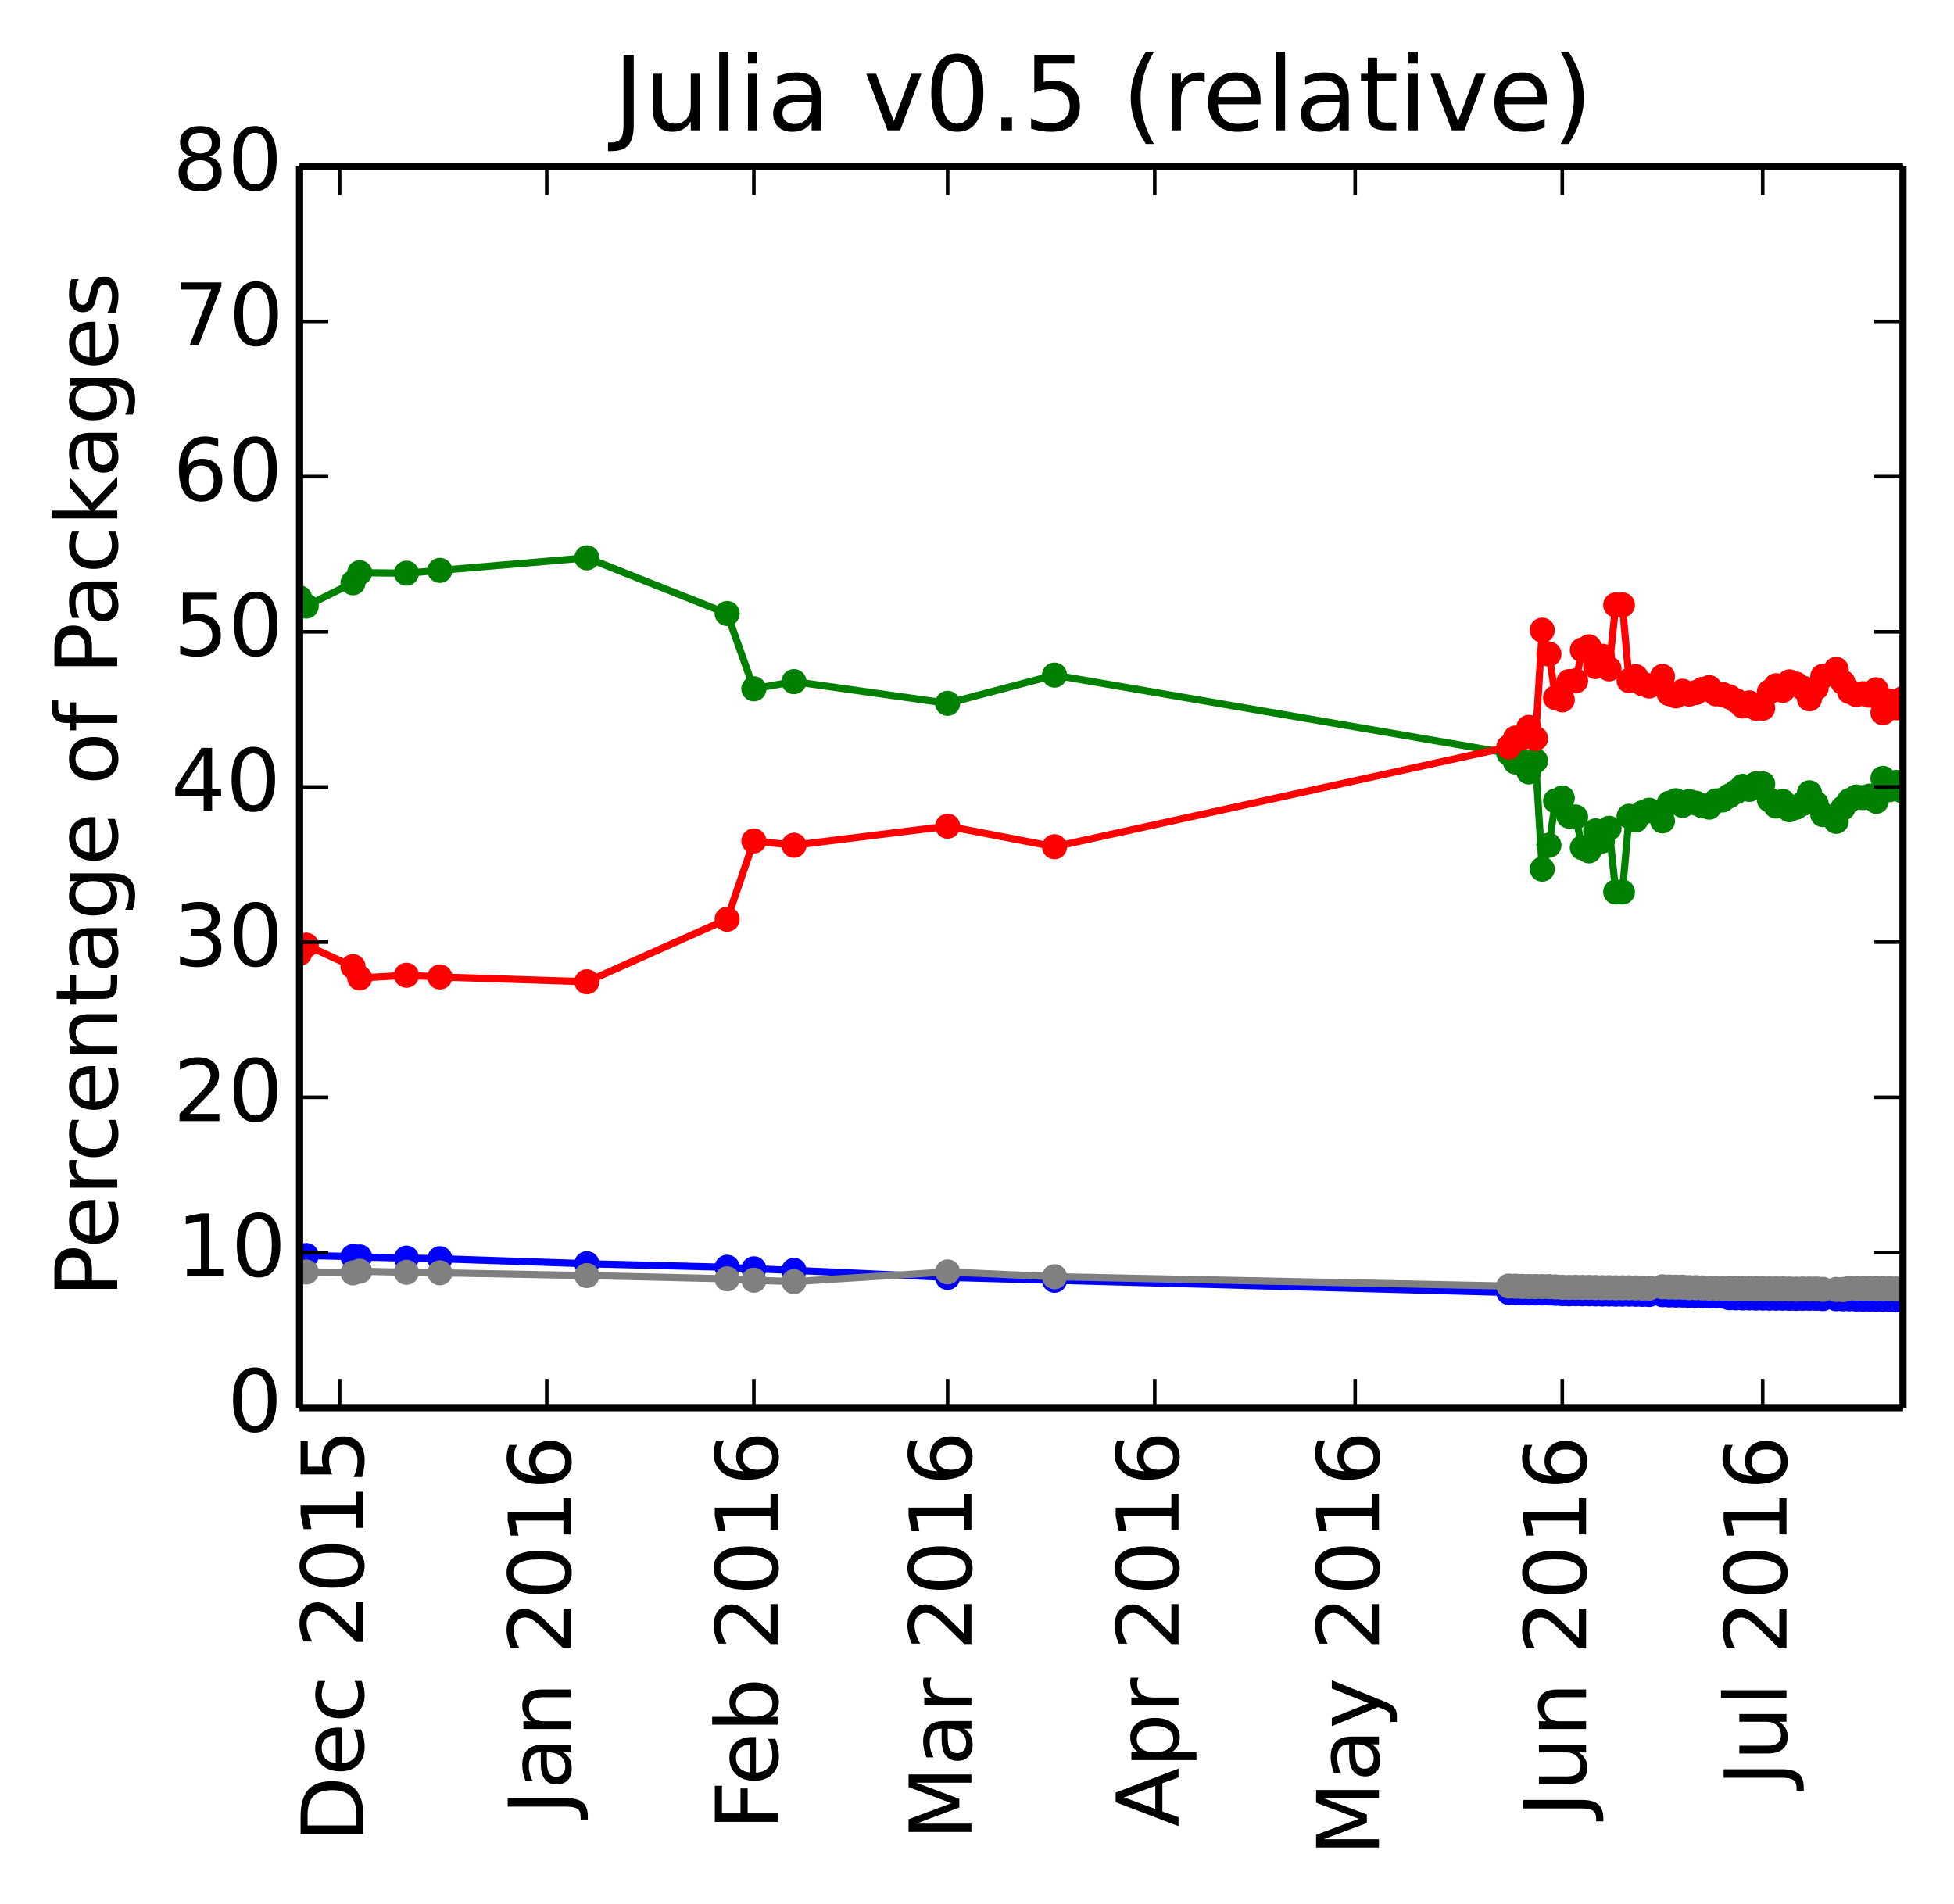 <?xml version="1.0" encoding="utf-8" standalone="no"?>
<!DOCTYPE svg PUBLIC "-//W3C//DTD SVG 1.1//EN"
  "http://www.w3.org/Graphics/SVG/1.1/DTD/svg11.dtd">
<!-- Created with matplotlib (http://matplotlib.org/) -->
<svg height="265pt" version="1.1" viewBox="0 0 272 265" width="272pt" xmlns="http://www.w3.org/2000/svg" xmlns:xlink="http://www.w3.org/1999/xlink">
 <defs>
  <style type="text/css">
*{stroke-linecap:butt;stroke-linejoin:round;}
  </style>
 </defs>
 <g id="figure_1">
  <g id="patch_1">
   <path d="
M0 265.55
L272.1 265.55
L272.1 0
L0 0
z
" style="fill:#ffffff;"/>
  </g>
  <g id="axes_1">
   <g id="patch_2">
    <path d="
M41.7 195.942
L264.9 195.942
L264.9 23.142
L41.7 23.142
z
" style="fill:#ffffff;"/>
   </g>
   <g id="line2d_1"/>
   <g id="line2d_2"/>
   <g id="line2d_3"/>
   <g id="line2d_4"/>
   <g id="line2d_5"/>
   <g id="line2d_6">
    <path clip-path="url(#p26c33cc5a4)" d="
M264.9 110.134
L263.97 108.906
L263.04 109.924
L262.11 108.351
L261.18 111.54
L260.25 110.819
L259.32 111.031
L258.39 110.948
L257.46 111.42
L256.53 112.487
L255.6 114.328
L253.74 113.391
L252.81 111.858
L251.88 110.357
L250.95 111.858
L250.02 112.37
L249.09 112.716
L248.16 111.56
L247.23 112.204
L246.3 111.345
L245.37 109.112
L244.44 109.112
L243.51 109.886
L242.58 109.456
L241.65 110.231
L240.72 110.792
L239.79 111.354
L238.86 111.486
L237.93 112.35
L237 112.182
L236.07 111.797
L235.14 111.58
L234.21 112.111
L233.28 111.458
L232.35 111.809
L231.42 114.259
L229.56 112.781
L228.63 113.134
L227.7 114.147
L226.77 113.625
L225.84 124.161
L224.91 124.161
L223.98 115.299
L223.05 117.057
L222.12 115.657
L221.19 118.437
L220.26 117.997
L219.33 113.73
L218.4 113.593
L217.47 111.085
L216.54 111.487
L215.61 117.658
L214.68 120.985
L213.75 105.905
L212.82 107.457
L211.89 106.034
L210.96 106.072
L210.03 104.865
L146.79 93.976
L131.91 97.899
L110.52 94.88
L104.94 95.883
L101.22 85.399
L81.69 77.65
L61.23 79.397
L56.58 79.785
L50.07 79.721
L49.14 81.121
L42.63 84.366
L41.7 83.221" style="fill:none;stroke:#008000;stroke-linecap:square;"/>
    <defs>
     <path d="
M0 1.5
C0.398 1.5 0.779 1.342 1.061 1.061
C1.342 0.779 1.5 0.398 1.5 0
C1.5 -0.398 1.342 -0.779 1.061 -1.061
C0.779 -1.342 0.398 -1.5 0 -1.5
C-0.398 -1.5 -0.779 -1.342 -1.061 -1.061
C-1.342 -0.779 -1.5 -0.398 -1.5 0
C-1.5 0.398 -1.342 0.779 -1.061 1.061
C-0.779 1.342 -0.398 1.5 0 1.5
z
" id="mb0b177905e" style="stroke:#008000;stroke-width:0.5;"/>
    </defs>
    <g clip-path="url(#p26c33cc5a4)">
     <use style="fill:#008000;stroke:#008000;stroke-width:0.5;" x="264.9" xlink:href="#mb0b177905e" y="110.134"/>
     <use style="fill:#008000;stroke:#008000;stroke-width:0.5;" x="263.97" xlink:href="#mb0b177905e" y="108.906"/>
     <use style="fill:#008000;stroke:#008000;stroke-width:0.5;" x="263.04" xlink:href="#mb0b177905e" y="109.924"/>
     <use style="fill:#008000;stroke:#008000;stroke-width:0.5;" x="262.11" xlink:href="#mb0b177905e" y="108.351"/>
     <use style="fill:#008000;stroke:#008000;stroke-width:0.5;" x="261.18" xlink:href="#mb0b177905e" y="111.54"/>
     <use style="fill:#008000;stroke:#008000;stroke-width:0.5;" x="260.25" xlink:href="#mb0b177905e" y="110.819"/>
     <use style="fill:#008000;stroke:#008000;stroke-width:0.5;" x="259.32" xlink:href="#mb0b177905e" y="111.031"/>
     <use style="fill:#008000;stroke:#008000;stroke-width:0.5;" x="258.39" xlink:href="#mb0b177905e" y="110.948"/>
     <use style="fill:#008000;stroke:#008000;stroke-width:0.5;" x="257.46" xlink:href="#mb0b177905e" y="111.42"/>
     <use style="fill:#008000;stroke:#008000;stroke-width:0.5;" x="256.53" xlink:href="#mb0b177905e" y="112.487"/>
     <use style="fill:#008000;stroke:#008000;stroke-width:0.5;" x="255.6" xlink:href="#mb0b177905e" y="114.328"/>
     <use style="fill:#008000;stroke:#008000;stroke-width:0.5;" x="253.74" xlink:href="#mb0b177905e" y="113.391"/>
     <use style="fill:#008000;stroke:#008000;stroke-width:0.5;" x="252.81" xlink:href="#mb0b177905e" y="111.858"/>
     <use style="fill:#008000;stroke:#008000;stroke-width:0.5;" x="251.88" xlink:href="#mb0b177905e" y="110.357"/>
     <use style="fill:#008000;stroke:#008000;stroke-width:0.5;" x="250.95" xlink:href="#mb0b177905e" y="111.858"/>
     <use style="fill:#008000;stroke:#008000;stroke-width:0.5;" x="250.02" xlink:href="#mb0b177905e" y="112.37"/>
     <use style="fill:#008000;stroke:#008000;stroke-width:0.5;" x="249.09" xlink:href="#mb0b177905e" y="112.716"/>
     <use style="fill:#008000;stroke:#008000;stroke-width:0.5;" x="248.16" xlink:href="#mb0b177905e" y="111.56"/>
     <use style="fill:#008000;stroke:#008000;stroke-width:0.5;" x="247.23" xlink:href="#mb0b177905e" y="112.204"/>
     <use style="fill:#008000;stroke:#008000;stroke-width:0.5;" x="246.3" xlink:href="#mb0b177905e" y="111.345"/>
     <use style="fill:#008000;stroke:#008000;stroke-width:0.5;" x="245.37" xlink:href="#mb0b177905e" y="109.112"/>
     <use style="fill:#008000;stroke:#008000;stroke-width:0.5;" x="244.44" xlink:href="#mb0b177905e" y="109.112"/>
     <use style="fill:#008000;stroke:#008000;stroke-width:0.5;" x="243.51" xlink:href="#mb0b177905e" y="109.886"/>
     <use style="fill:#008000;stroke:#008000;stroke-width:0.5;" x="242.58" xlink:href="#mb0b177905e" y="109.456"/>
     <use style="fill:#008000;stroke:#008000;stroke-width:0.5;" x="241.65" xlink:href="#mb0b177905e" y="110.231"/>
     <use style="fill:#008000;stroke:#008000;stroke-width:0.5;" x="240.72" xlink:href="#mb0b177905e" y="110.792"/>
     <use style="fill:#008000;stroke:#008000;stroke-width:0.5;" x="239.79" xlink:href="#mb0b177905e" y="111.354"/>
     <use style="fill:#008000;stroke:#008000;stroke-width:0.5;" x="238.86" xlink:href="#mb0b177905e" y="111.486"/>
     <use style="fill:#008000;stroke:#008000;stroke-width:0.5;" x="237.93" xlink:href="#mb0b177905e" y="112.35"/>
     <use style="fill:#008000;stroke:#008000;stroke-width:0.5;" x="237.0" xlink:href="#mb0b177905e" y="112.182"/>
     <use style="fill:#008000;stroke:#008000;stroke-width:0.5;" x="236.07" xlink:href="#mb0b177905e" y="111.797"/>
     <use style="fill:#008000;stroke:#008000;stroke-width:0.5;" x="235.14" xlink:href="#mb0b177905e" y="111.58"/>
     <use style="fill:#008000;stroke:#008000;stroke-width:0.5;" x="234.21" xlink:href="#mb0b177905e" y="112.111"/>
     <use style="fill:#008000;stroke:#008000;stroke-width:0.5;" x="233.28" xlink:href="#mb0b177905e" y="111.458"/>
     <use style="fill:#008000;stroke:#008000;stroke-width:0.5;" x="232.35" xlink:href="#mb0b177905e" y="111.809"/>
     <use style="fill:#008000;stroke:#008000;stroke-width:0.5;" x="231.42" xlink:href="#mb0b177905e" y="114.259"/>
     <use style="fill:#008000;stroke:#008000;stroke-width:0.5;" x="229.56" xlink:href="#mb0b177905e" y="112.781"/>
     <use style="fill:#008000;stroke:#008000;stroke-width:0.5;" x="228.63" xlink:href="#mb0b177905e" y="113.134"/>
     <use style="fill:#008000;stroke:#008000;stroke-width:0.5;" x="227.7" xlink:href="#mb0b177905e" y="114.147"/>
     <use style="fill:#008000;stroke:#008000;stroke-width:0.5;" x="226.77" xlink:href="#mb0b177905e" y="113.625"/>
     <use style="fill:#008000;stroke:#008000;stroke-width:0.5;" x="225.84" xlink:href="#mb0b177905e" y="124.161"/>
     <use style="fill:#008000;stroke:#008000;stroke-width:0.5;" x="224.91" xlink:href="#mb0b177905e" y="124.161"/>
     <use style="fill:#008000;stroke:#008000;stroke-width:0.5;" x="223.98" xlink:href="#mb0b177905e" y="115.299"/>
     <use style="fill:#008000;stroke:#008000;stroke-width:0.5;" x="223.05" xlink:href="#mb0b177905e" y="117.057"/>
     <use style="fill:#008000;stroke:#008000;stroke-width:0.5;" x="222.12" xlink:href="#mb0b177905e" y="115.657"/>
     <use style="fill:#008000;stroke:#008000;stroke-width:0.5;" x="221.19" xlink:href="#mb0b177905e" y="118.437"/>
     <use style="fill:#008000;stroke:#008000;stroke-width:0.5;" x="220.26" xlink:href="#mb0b177905e" y="117.997"/>
     <use style="fill:#008000;stroke:#008000;stroke-width:0.5;" x="219.33" xlink:href="#mb0b177905e" y="113.73"/>
     <use style="fill:#008000;stroke:#008000;stroke-width:0.5;" x="218.4" xlink:href="#mb0b177905e" y="113.593"/>
     <use style="fill:#008000;stroke:#008000;stroke-width:0.5;" x="217.47" xlink:href="#mb0b177905e" y="111.085"/>
     <use style="fill:#008000;stroke:#008000;stroke-width:0.5;" x="216.54" xlink:href="#mb0b177905e" y="111.487"/>
     <use style="fill:#008000;stroke:#008000;stroke-width:0.5;" x="215.61" xlink:href="#mb0b177905e" y="117.658"/>
     <use style="fill:#008000;stroke:#008000;stroke-width:0.5;" x="214.68" xlink:href="#mb0b177905e" y="120.985"/>
     <use style="fill:#008000;stroke:#008000;stroke-width:0.5;" x="213.75" xlink:href="#mb0b177905e" y="105.905"/>
     <use style="fill:#008000;stroke:#008000;stroke-width:0.5;" x="212.82" xlink:href="#mb0b177905e" y="107.457"/>
     <use style="fill:#008000;stroke:#008000;stroke-width:0.5;" x="211.89" xlink:href="#mb0b177905e" y="106.034"/>
     <use style="fill:#008000;stroke:#008000;stroke-width:0.5;" x="210.96" xlink:href="#mb0b177905e" y="106.072"/>
     <use style="fill:#008000;stroke:#008000;stroke-width:0.5;" x="210.03" xlink:href="#mb0b177905e" y="104.865"/>
     <use style="fill:#008000;stroke:#008000;stroke-width:0.5;" x="146.79" xlink:href="#mb0b177905e" y="93.976"/>
     <use style="fill:#008000;stroke:#008000;stroke-width:0.5;" x="131.91" xlink:href="#mb0b177905e" y="97.899"/>
     <use style="fill:#008000;stroke:#008000;stroke-width:0.5;" x="110.52" xlink:href="#mb0b177905e" y="94.88"/>
     <use style="fill:#008000;stroke:#008000;stroke-width:0.5;" x="104.94" xlink:href="#mb0b177905e" y="95.883"/>
     <use style="fill:#008000;stroke:#008000;stroke-width:0.5;" x="101.22" xlink:href="#mb0b177905e" y="85.399"/>
     <use style="fill:#008000;stroke:#008000;stroke-width:0.5;" x="81.69" xlink:href="#mb0b177905e" y="77.65"/>
     <use style="fill:#008000;stroke:#008000;stroke-width:0.5;" x="61.23" xlink:href="#mb0b177905e" y="79.397"/>
     <use style="fill:#008000;stroke:#008000;stroke-width:0.5;" x="56.58" xlink:href="#mb0b177905e" y="79.785"/>
     <use style="fill:#008000;stroke:#008000;stroke-width:0.5;" x="50.07" xlink:href="#mb0b177905e" y="79.721"/>
     <use style="fill:#008000;stroke:#008000;stroke-width:0.5;" x="49.14" xlink:href="#mb0b177905e" y="81.121"/>
     <use style="fill:#008000;stroke:#008000;stroke-width:0.5;" x="42.63" xlink:href="#mb0b177905e" y="84.366"/>
     <use style="fill:#008000;stroke:#008000;stroke-width:0.5;" x="41.7" xlink:href="#mb0b177905e" y="83.221"/>
    </g>
   </g>
   <g id="line2d_7">
    <path clip-path="url(#p26c33cc5a4)" d="
M264.9 97.241
L263.97 98.53
L263.04 97.606
L262.11 99.21
L261.18 96.02
L260.25 96.773
L259.32 96.561
L258.39 96.675
L257.46 96.266
L256.53 94.985
L255.6 93.176
L253.74 94.144
L252.81 95.771
L251.88 97.272
L250.95 95.771
L250.02 95.228
L249.09 94.913
L248.16 96.101
L247.23 95.457
L246.3 96.316
L245.37 98.581
L244.44 98.581
L243.51 97.838
L242.58 98.268
L241.65 97.525
L240.72 96.996
L239.79 96.681
L238.86 96.582
L237.93 95.718
L237 95.95
L236.07 96.4
L235.14 96.616
L234.21 96.216
L233.28 96.869
L232.35 96.551
L231.42 94.166
L229.56 95.492
L228.63 95.171
L227.7 94.192
L226.77 94.747
L225.84 84.21
L224.91 84.21
L223.98 93.106
L223.05 91.348
L222.12 92.781
L221.19 90.034
L220.26 90.474
L219.33 94.774
L218.4 94.877
L217.47 97.419
L216.54 97.117
L215.61 91.046
L214.68 87.72
L213.75 102.8
L212.82 101.248
L211.89 102.704
L210.96 102.735
L210.03 103.975
L146.79 117.866
L131.91 115.006
L110.52 117.658
L104.94 117.059
L101.22 127.957
L81.69 136.658
L61.23 135.988
L56.58 135.754
L50.07 136.131
L49.14 134.552
L42.63 131.571
L41.7 132.715" style="fill:none;stroke:#ff0000;stroke-linecap:square;"/>
    <defs>
     <path d="
M0 1.5
C0.398 1.5 0.779 1.342 1.061 1.061
C1.342 0.779 1.5 0.398 1.5 0
C1.5 -0.398 1.342 -0.779 1.061 -1.061
C0.779 -1.342 0.398 -1.5 0 -1.5
C-0.398 -1.5 -0.779 -1.342 -1.061 -1.061
C-1.342 -0.779 -1.5 -0.398 -1.5 0
C-1.5 0.398 -1.342 0.779 -1.061 1.061
C-0.779 1.342 -0.398 1.5 0 1.5
z
" id="ma07bdd5909" style="stroke:#ff0000;stroke-width:0.5;"/>
    </defs>
    <g clip-path="url(#p26c33cc5a4)">
     <use style="fill:#ff0000;stroke:#ff0000;stroke-width:0.5;" x="264.9" xlink:href="#ma07bdd5909" y="97.241"/>
     <use style="fill:#ff0000;stroke:#ff0000;stroke-width:0.5;" x="263.97" xlink:href="#ma07bdd5909" y="98.53"/>
     <use style="fill:#ff0000;stroke:#ff0000;stroke-width:0.5;" x="263.04" xlink:href="#ma07bdd5909" y="97.605"/>
     <use style="fill:#ff0000;stroke:#ff0000;stroke-width:0.5;" x="262.11" xlink:href="#ma07bdd5909" y="99.209"/>
     <use style="fill:#ff0000;stroke:#ff0000;stroke-width:0.5;" x="261.18" xlink:href="#ma07bdd5909" y="96.02"/>
     <use style="fill:#ff0000;stroke:#ff0000;stroke-width:0.5;" x="260.25" xlink:href="#ma07bdd5909" y="96.773"/>
     <use style="fill:#ff0000;stroke:#ff0000;stroke-width:0.5;" x="259.32" xlink:href="#ma07bdd5909" y="96.56"/>
     <use style="fill:#ff0000;stroke:#ff0000;stroke-width:0.5;" x="258.39" xlink:href="#ma07bdd5909" y="96.675"/>
     <use style="fill:#ff0000;stroke:#ff0000;stroke-width:0.5;" x="257.46" xlink:href="#ma07bdd5909" y="96.266"/>
     <use style="fill:#ff0000;stroke:#ff0000;stroke-width:0.5;" x="256.53" xlink:href="#ma07bdd5909" y="94.985"/>
     <use style="fill:#ff0000;stroke:#ff0000;stroke-width:0.5;" x="255.6" xlink:href="#ma07bdd5909" y="93.176"/>
     <use style="fill:#ff0000;stroke:#ff0000;stroke-width:0.5;" x="253.74" xlink:href="#ma07bdd5909" y="94.144"/>
     <use style="fill:#ff0000;stroke:#ff0000;stroke-width:0.5;" x="252.81" xlink:href="#ma07bdd5909" y="95.771"/>
     <use style="fill:#ff0000;stroke:#ff0000;stroke-width:0.5;" x="251.88" xlink:href="#ma07bdd5909" y="97.272"/>
     <use style="fill:#ff0000;stroke:#ff0000;stroke-width:0.5;" x="250.95" xlink:href="#ma07bdd5909" y="95.771"/>
     <use style="fill:#ff0000;stroke:#ff0000;stroke-width:0.5;" x="250.02" xlink:href="#ma07bdd5909" y="95.227"/>
     <use style="fill:#ff0000;stroke:#ff0000;stroke-width:0.5;" x="249.09" xlink:href="#ma07bdd5909" y="94.913"/>
     <use style="fill:#ff0000;stroke:#ff0000;stroke-width:0.5;" x="248.16" xlink:href="#ma07bdd5909" y="96.101"/>
     <use style="fill:#ff0000;stroke:#ff0000;stroke-width:0.5;" x="247.23" xlink:href="#ma07bdd5909" y="95.457"/>
     <use style="fill:#ff0000;stroke:#ff0000;stroke-width:0.5;" x="246.3" xlink:href="#ma07bdd5909" y="96.316"/>
     <use style="fill:#ff0000;stroke:#ff0000;stroke-width:0.5;" x="245.37" xlink:href="#ma07bdd5909" y="98.581"/>
     <use style="fill:#ff0000;stroke:#ff0000;stroke-width:0.5;" x="244.44" xlink:href="#ma07bdd5909" y="98.581"/>
     <use style="fill:#ff0000;stroke:#ff0000;stroke-width:0.5;" x="243.51" xlink:href="#ma07bdd5909" y="97.838"/>
     <use style="fill:#ff0000;stroke:#ff0000;stroke-width:0.5;" x="242.58" xlink:href="#ma07bdd5909" y="98.268"/>
     <use style="fill:#ff0000;stroke:#ff0000;stroke-width:0.5;" x="241.65" xlink:href="#ma07bdd5909" y="97.525"/>
     <use style="fill:#ff0000;stroke:#ff0000;stroke-width:0.5;" x="240.72" xlink:href="#ma07bdd5909" y="96.996"/>
     <use style="fill:#ff0000;stroke:#ff0000;stroke-width:0.5;" x="239.79" xlink:href="#ma07bdd5909" y="96.681"/>
     <use style="fill:#ff0000;stroke:#ff0000;stroke-width:0.5;" x="238.86" xlink:href="#ma07bdd5909" y="96.582"/>
     <use style="fill:#ff0000;stroke:#ff0000;stroke-width:0.5;" x="237.93" xlink:href="#ma07bdd5909" y="95.718"/>
     <use style="fill:#ff0000;stroke:#ff0000;stroke-width:0.5;" x="237.0" xlink:href="#ma07bdd5909" y="95.95"/>
     <use style="fill:#ff0000;stroke:#ff0000;stroke-width:0.5;" x="236.07" xlink:href="#ma07bdd5909" y="96.4"/>
     <use style="fill:#ff0000;stroke:#ff0000;stroke-width:0.5;" x="235.14" xlink:href="#ma07bdd5909" y="96.616"/>
     <use style="fill:#ff0000;stroke:#ff0000;stroke-width:0.5;" x="234.21" xlink:href="#ma07bdd5909" y="96.216"/>
     <use style="fill:#ff0000;stroke:#ff0000;stroke-width:0.5;" x="233.28" xlink:href="#ma07bdd5909" y="96.869"/>
     <use style="fill:#ff0000;stroke:#ff0000;stroke-width:0.5;" x="232.35" xlink:href="#ma07bdd5909" y="96.551"/>
     <use style="fill:#ff0000;stroke:#ff0000;stroke-width:0.5;" x="231.42" xlink:href="#ma07bdd5909" y="94.166"/>
     <use style="fill:#ff0000;stroke:#ff0000;stroke-width:0.5;" x="229.56" xlink:href="#ma07bdd5909" y="95.492"/>
     <use style="fill:#ff0000;stroke:#ff0000;stroke-width:0.5;" x="228.63" xlink:href="#ma07bdd5909" y="95.171"/>
     <use style="fill:#ff0000;stroke:#ff0000;stroke-width:0.5;" x="227.7" xlink:href="#ma07bdd5909" y="94.191"/>
     <use style="fill:#ff0000;stroke:#ff0000;stroke-width:0.5;" x="226.77" xlink:href="#ma07bdd5909" y="94.747"/>
     <use style="fill:#ff0000;stroke:#ff0000;stroke-width:0.5;" x="225.84" xlink:href="#ma07bdd5909" y="84.21"/>
     <use style="fill:#ff0000;stroke:#ff0000;stroke-width:0.5;" x="224.91" xlink:href="#ma07bdd5909" y="84.21"/>
     <use style="fill:#ff0000;stroke:#ff0000;stroke-width:0.5;" x="223.98" xlink:href="#ma07bdd5909" y="93.106"/>
     <use style="fill:#ff0000;stroke:#ff0000;stroke-width:0.5;" x="223.05" xlink:href="#ma07bdd5909" y="91.348"/>
     <use style="fill:#ff0000;stroke:#ff0000;stroke-width:0.5;" x="222.12" xlink:href="#ma07bdd5909" y="92.781"/>
     <use style="fill:#ff0000;stroke:#ff0000;stroke-width:0.5;" x="221.19" xlink:href="#ma07bdd5909" y="90.033"/>
     <use style="fill:#ff0000;stroke:#ff0000;stroke-width:0.5;" x="220.26" xlink:href="#ma07bdd5909" y="90.474"/>
     <use style="fill:#ff0000;stroke:#ff0000;stroke-width:0.5;" x="219.33" xlink:href="#ma07bdd5909" y="94.774"/>
     <use style="fill:#ff0000;stroke:#ff0000;stroke-width:0.5;" x="218.4" xlink:href="#ma07bdd5909" y="94.878"/>
     <use style="fill:#ff0000;stroke:#ff0000;stroke-width:0.5;" x="217.47" xlink:href="#ma07bdd5909" y="97.419"/>
     <use style="fill:#ff0000;stroke:#ff0000;stroke-width:0.5;" x="216.54" xlink:href="#ma07bdd5909" y="97.117"/>
     <use style="fill:#ff0000;stroke:#ff0000;stroke-width:0.5;" x="215.61" xlink:href="#ma07bdd5909" y="91.046"/>
     <use style="fill:#ff0000;stroke:#ff0000;stroke-width:0.5;" x="214.68" xlink:href="#ma07bdd5909" y="87.72"/>
     <use style="fill:#ff0000;stroke:#ff0000;stroke-width:0.5;" x="213.75" xlink:href="#ma07bdd5909" y="102.8"/>
     <use style="fill:#ff0000;stroke:#ff0000;stroke-width:0.5;" x="212.82" xlink:href="#ma07bdd5909" y="101.248"/>
     <use style="fill:#ff0000;stroke:#ff0000;stroke-width:0.5;" x="211.89" xlink:href="#ma07bdd5909" y="102.704"/>
     <use style="fill:#ff0000;stroke:#ff0000;stroke-width:0.5;" x="210.96" xlink:href="#ma07bdd5909" y="102.735"/>
     <use style="fill:#ff0000;stroke:#ff0000;stroke-width:0.5;" x="210.03" xlink:href="#ma07bdd5909" y="103.975"/>
     <use style="fill:#ff0000;stroke:#ff0000;stroke-width:0.5;" x="146.79" xlink:href="#ma07bdd5909" y="117.866"/>
     <use style="fill:#ff0000;stroke:#ff0000;stroke-width:0.5;" x="131.91" xlink:href="#ma07bdd5909" y="115.006"/>
     <use style="fill:#ff0000;stroke:#ff0000;stroke-width:0.5;" x="110.52" xlink:href="#ma07bdd5909" y="117.658"/>
     <use style="fill:#ff0000;stroke:#ff0000;stroke-width:0.5;" x="104.94" xlink:href="#ma07bdd5909" y="117.059"/>
     <use style="fill:#ff0000;stroke:#ff0000;stroke-width:0.5;" x="101.22" xlink:href="#ma07bdd5909" y="127.957"/>
     <use style="fill:#ff0000;stroke:#ff0000;stroke-width:0.5;" x="81.69" xlink:href="#ma07bdd5909" y="136.658"/>
     <use style="fill:#ff0000;stroke:#ff0000;stroke-width:0.5;" x="61.23" xlink:href="#ma07bdd5909" y="135.988"/>
     <use style="fill:#ff0000;stroke:#ff0000;stroke-width:0.5;" x="56.58" xlink:href="#ma07bdd5909" y="135.754"/>
     <use style="fill:#ff0000;stroke:#ff0000;stroke-width:0.5;" x="50.07" xlink:href="#ma07bdd5909" y="136.131"/>
     <use style="fill:#ff0000;stroke:#ff0000;stroke-width:0.5;" x="49.14" xlink:href="#ma07bdd5909" y="134.552"/>
     <use style="fill:#ff0000;stroke:#ff0000;stroke-width:0.5;" x="42.63" xlink:href="#ma07bdd5909" y="131.571"/>
     <use style="fill:#ff0000;stroke:#ff0000;stroke-width:0.5;" x="41.7" xlink:href="#ma07bdd5909" y="132.715"/>
    </g>
   </g>
   <g id="line2d_8">
    <path clip-path="url(#p26c33cc5a4)" d="
M264.9 180.936
L263.97 180.906
L263.04 180.862
L262.11 180.847
L261.18 180.847
L260.25 180.832
L259.32 180.832
L258.39 180.817
L257.46 180.788
L256.53 180.788
L255.6 180.773
L253.74 180.758
L252.81 180.712
L251.88 180.712
L250.95 180.712
L250.02 180.727
L249.09 180.712
L248.16 180.697
L247.23 180.697
L246.3 180.697
L245.37 180.682
L244.44 180.682
L243.51 180.667
L242.58 180.667
L241.65 180.652
L240.72 180.636
L239.79 180.405
L238.86 180.39
L237.93 180.39
L237 180.359
L236.07 180.327
L235.14 180.327
L234.21 180.264
L233.28 180.264
L232.35 180.249
L231.42 180.217
L229.56 180.185
L228.63 180.169
L227.7 180.153
L226.77 180.137
L225.84 180.137
L224.91 180.137
L223.98 180.121
L223.05 180.121
L222.12 180.105
L221.19 180.089
L220.26 180.089
L219.33 180.072
L218.4 180.089
L217.47 180.072
L216.54 180.024
L215.61 179.975
L214.68 179.975
L213.75 179.975
L212.82 179.975
L211.89 179.958
L210.96 179.925
L210.03 179.909
L146.79 178.209
L131.91 177.814
L110.52 176.829
L104.94 176.618
L101.22 176.403
L81.69 175.906
L61.23 175.21
L56.58 175.129
L50.07 174.965
L49.14 174.91
L42.63 174.771
L41.7 174.771" style="fill:none;stroke:#0000ff;stroke-linecap:square;"/>
    <defs>
     <path d="
M0 1.5
C0.398 1.5 0.779 1.342 1.061 1.061
C1.342 0.779 1.5 0.398 1.5 0
C1.5 -0.398 1.342 -0.779 1.061 -1.061
C0.779 -1.342 0.398 -1.5 0 -1.5
C-0.398 -1.5 -0.779 -1.342 -1.061 -1.061
C-1.342 -0.779 -1.5 -0.398 -1.5 0
C-1.5 0.398 -1.342 0.779 -1.061 1.061
C-0.779 1.342 -0.398 1.5 0 1.5
z
" id="m76a7ce5b4a" style="stroke:#0000ff;stroke-width:0.5;"/>
    </defs>
    <g clip-path="url(#p26c33cc5a4)">
     <use style="fill:#0000ff;stroke:#0000ff;stroke-width:0.5;" x="264.9" xlink:href="#m76a7ce5b4a" y="180.936"/>
     <use style="fill:#0000ff;stroke:#0000ff;stroke-width:0.5;" x="263.97" xlink:href="#m76a7ce5b4a" y="180.906"/>
     <use style="fill:#0000ff;stroke:#0000ff;stroke-width:0.5;" x="263.04" xlink:href="#m76a7ce5b4a" y="180.862"/>
     <use style="fill:#0000ff;stroke:#0000ff;stroke-width:0.5;" x="262.11" xlink:href="#m76a7ce5b4a" y="180.847"/>
     <use style="fill:#0000ff;stroke:#0000ff;stroke-width:0.5;" x="261.18" xlink:href="#m76a7ce5b4a" y="180.847"/>
     <use style="fill:#0000ff;stroke:#0000ff;stroke-width:0.5;" x="260.25" xlink:href="#m76a7ce5b4a" y="180.832"/>
     <use style="fill:#0000ff;stroke:#0000ff;stroke-width:0.5;" x="259.32" xlink:href="#m76a7ce5b4a" y="180.832"/>
     <use style="fill:#0000ff;stroke:#0000ff;stroke-width:0.5;" x="258.39" xlink:href="#m76a7ce5b4a" y="180.817"/>
     <use style="fill:#0000ff;stroke:#0000ff;stroke-width:0.5;" x="257.46" xlink:href="#m76a7ce5b4a" y="180.788"/>
     <use style="fill:#0000ff;stroke:#0000ff;stroke-width:0.5;" x="256.53" xlink:href="#m76a7ce5b4a" y="180.788"/>
     <use style="fill:#0000ff;stroke:#0000ff;stroke-width:0.5;" x="255.6" xlink:href="#m76a7ce5b4a" y="180.773"/>
     <use style="fill:#0000ff;stroke:#0000ff;stroke-width:0.5;" x="253.74" xlink:href="#m76a7ce5b4a" y="180.758"/>
     <use style="fill:#0000ff;stroke:#0000ff;stroke-width:0.5;" x="252.81" xlink:href="#m76a7ce5b4a" y="180.712"/>
     <use style="fill:#0000ff;stroke:#0000ff;stroke-width:0.5;" x="251.88" xlink:href="#m76a7ce5b4a" y="180.712"/>
     <use style="fill:#0000ff;stroke:#0000ff;stroke-width:0.5;" x="250.95" xlink:href="#m76a7ce5b4a" y="180.712"/>
     <use style="fill:#0000ff;stroke:#0000ff;stroke-width:0.5;" x="250.02" xlink:href="#m76a7ce5b4a" y="180.727"/>
     <use style="fill:#0000ff;stroke:#0000ff;stroke-width:0.5;" x="249.09" xlink:href="#m76a7ce5b4a" y="180.712"/>
     <use style="fill:#0000ff;stroke:#0000ff;stroke-width:0.5;" x="248.16" xlink:href="#m76a7ce5b4a" y="180.697"/>
     <use style="fill:#0000ff;stroke:#0000ff;stroke-width:0.5;" x="247.23" xlink:href="#m76a7ce5b4a" y="180.697"/>
     <use style="fill:#0000ff;stroke:#0000ff;stroke-width:0.5;" x="246.3" xlink:href="#m76a7ce5b4a" y="180.697"/>
     <use style="fill:#0000ff;stroke:#0000ff;stroke-width:0.5;" x="245.37" xlink:href="#m76a7ce5b4a" y="180.682"/>
     <use style="fill:#0000ff;stroke:#0000ff;stroke-width:0.5;" x="244.44" xlink:href="#m76a7ce5b4a" y="180.682"/>
     <use style="fill:#0000ff;stroke:#0000ff;stroke-width:0.5;" x="243.51" xlink:href="#m76a7ce5b4a" y="180.667"/>
     <use style="fill:#0000ff;stroke:#0000ff;stroke-width:0.5;" x="242.58" xlink:href="#m76a7ce5b4a" y="180.667"/>
     <use style="fill:#0000ff;stroke:#0000ff;stroke-width:0.5;" x="241.65" xlink:href="#m76a7ce5b4a" y="180.652"/>
     <use style="fill:#0000ff;stroke:#0000ff;stroke-width:0.5;" x="240.72" xlink:href="#m76a7ce5b4a" y="180.636"/>
     <use style="fill:#0000ff;stroke:#0000ff;stroke-width:0.5;" x="239.79" xlink:href="#m76a7ce5b4a" y="180.405"/>
     <use style="fill:#0000ff;stroke:#0000ff;stroke-width:0.5;" x="238.86" xlink:href="#m76a7ce5b4a" y="180.39"/>
     <use style="fill:#0000ff;stroke:#0000ff;stroke-width:0.5;" x="237.93" xlink:href="#m76a7ce5b4a" y="180.39"/>
     <use style="fill:#0000ff;stroke:#0000ff;stroke-width:0.5;" x="237.0" xlink:href="#m76a7ce5b4a" y="180.359"/>
     <use style="fill:#0000ff;stroke:#0000ff;stroke-width:0.5;" x="236.07" xlink:href="#m76a7ce5b4a" y="180.327"/>
     <use style="fill:#0000ff;stroke:#0000ff;stroke-width:0.5;" x="235.14" xlink:href="#m76a7ce5b4a" y="180.327"/>
     <use style="fill:#0000ff;stroke:#0000ff;stroke-width:0.5;" x="234.21" xlink:href="#m76a7ce5b4a" y="180.264"/>
     <use style="fill:#0000ff;stroke:#0000ff;stroke-width:0.5;" x="233.28" xlink:href="#m76a7ce5b4a" y="180.264"/>
     <use style="fill:#0000ff;stroke:#0000ff;stroke-width:0.5;" x="232.35" xlink:href="#m76a7ce5b4a" y="180.249"/>
     <use style="fill:#0000ff;stroke:#0000ff;stroke-width:0.5;" x="231.42" xlink:href="#m76a7ce5b4a" y="180.217"/>
     <use style="fill:#0000ff;stroke:#0000ff;stroke-width:0.5;" x="229.56" xlink:href="#m76a7ce5b4a" y="180.185"/>
     <use style="fill:#0000ff;stroke:#0000ff;stroke-width:0.5;" x="228.63" xlink:href="#m76a7ce5b4a" y="180.169"/>
     <use style="fill:#0000ff;stroke:#0000ff;stroke-width:0.5;" x="227.7" xlink:href="#m76a7ce5b4a" y="180.153"/>
     <use style="fill:#0000ff;stroke:#0000ff;stroke-width:0.5;" x="226.77" xlink:href="#m76a7ce5b4a" y="180.137"/>
     <use style="fill:#0000ff;stroke:#0000ff;stroke-width:0.5;" x="225.84" xlink:href="#m76a7ce5b4a" y="180.137"/>
     <use style="fill:#0000ff;stroke:#0000ff;stroke-width:0.5;" x="224.91" xlink:href="#m76a7ce5b4a" y="180.137"/>
     <use style="fill:#0000ff;stroke:#0000ff;stroke-width:0.5;" x="223.98" xlink:href="#m76a7ce5b4a" y="180.121"/>
     <use style="fill:#0000ff;stroke:#0000ff;stroke-width:0.5;" x="223.05" xlink:href="#m76a7ce5b4a" y="180.121"/>
     <use style="fill:#0000ff;stroke:#0000ff;stroke-width:0.5;" x="222.12" xlink:href="#m76a7ce5b4a" y="180.105"/>
     <use style="fill:#0000ff;stroke:#0000ff;stroke-width:0.5;" x="221.19" xlink:href="#m76a7ce5b4a" y="180.089"/>
     <use style="fill:#0000ff;stroke:#0000ff;stroke-width:0.5;" x="220.26" xlink:href="#m76a7ce5b4a" y="180.089"/>
     <use style="fill:#0000ff;stroke:#0000ff;stroke-width:0.5;" x="219.33" xlink:href="#m76a7ce5b4a" y="180.072"/>
     <use style="fill:#0000ff;stroke:#0000ff;stroke-width:0.5;" x="218.4" xlink:href="#m76a7ce5b4a" y="180.089"/>
     <use style="fill:#0000ff;stroke:#0000ff;stroke-width:0.5;" x="217.47" xlink:href="#m76a7ce5b4a" y="180.072"/>
     <use style="fill:#0000ff;stroke:#0000ff;stroke-width:0.5;" x="216.54" xlink:href="#m76a7ce5b4a" y="180.024"/>
     <use style="fill:#0000ff;stroke:#0000ff;stroke-width:0.5;" x="215.61" xlink:href="#m76a7ce5b4a" y="179.975"/>
     <use style="fill:#0000ff;stroke:#0000ff;stroke-width:0.5;" x="214.68" xlink:href="#m76a7ce5b4a" y="179.975"/>
     <use style="fill:#0000ff;stroke:#0000ff;stroke-width:0.5;" x="213.75" xlink:href="#m76a7ce5b4a" y="179.975"/>
     <use style="fill:#0000ff;stroke:#0000ff;stroke-width:0.5;" x="212.82" xlink:href="#m76a7ce5b4a" y="179.975"/>
     <use style="fill:#0000ff;stroke:#0000ff;stroke-width:0.5;" x="211.89" xlink:href="#m76a7ce5b4a" y="179.958"/>
     <use style="fill:#0000ff;stroke:#0000ff;stroke-width:0.5;" x="210.96" xlink:href="#m76a7ce5b4a" y="179.925"/>
     <use style="fill:#0000ff;stroke:#0000ff;stroke-width:0.5;" x="210.03" xlink:href="#m76a7ce5b4a" y="179.909"/>
     <use style="fill:#0000ff;stroke:#0000ff;stroke-width:0.5;" x="146.79" xlink:href="#m76a7ce5b4a" y="178.209"/>
     <use style="fill:#0000ff;stroke:#0000ff;stroke-width:0.5;" x="131.91" xlink:href="#m76a7ce5b4a" y="177.814"/>
     <use style="fill:#0000ff;stroke:#0000ff;stroke-width:0.5;" x="110.52" xlink:href="#m76a7ce5b4a" y="176.829"/>
     <use style="fill:#0000ff;stroke:#0000ff;stroke-width:0.5;" x="104.94" xlink:href="#m76a7ce5b4a" y="176.618"/>
     <use style="fill:#0000ff;stroke:#0000ff;stroke-width:0.5;" x="101.22" xlink:href="#m76a7ce5b4a" y="176.403"/>
     <use style="fill:#0000ff;stroke:#0000ff;stroke-width:0.5;" x="81.69" xlink:href="#m76a7ce5b4a" y="175.906"/>
     <use style="fill:#0000ff;stroke:#0000ff;stroke-width:0.5;" x="61.23" xlink:href="#m76a7ce5b4a" y="175.21"/>
     <use style="fill:#0000ff;stroke:#0000ff;stroke-width:0.5;" x="56.58" xlink:href="#m76a7ce5b4a" y="175.129"/>
     <use style="fill:#0000ff;stroke:#0000ff;stroke-width:0.5;" x="50.07" xlink:href="#m76a7ce5b4a" y="174.965"/>
     <use style="fill:#0000ff;stroke:#0000ff;stroke-width:0.5;" x="49.14" xlink:href="#m76a7ce5b4a" y="174.91"/>
     <use style="fill:#0000ff;stroke:#0000ff;stroke-width:0.5;" x="42.63" xlink:href="#m76a7ce5b4a" y="174.771"/>
     <use style="fill:#0000ff;stroke:#0000ff;stroke-width:0.5;" x="41.7" xlink:href="#m76a7ce5b4a" y="174.771"/>
    </g>
   </g>
   <g id="line2d_9">
    <path clip-path="url(#p26c33cc5a4)" d="
M264.9 179.456
L263.97 179.424
L263.04 179.375
L262.11 179.359
L261.18 179.359
L260.25 179.343
L259.32 179.343
L258.39 179.326
L257.46 179.294
L256.53 179.507
L255.6 179.491
L253.74 179.474
L252.81 179.425
L251.88 179.425
L250.95 179.425
L250.02 179.442
L249.09 179.425
L248.16 179.409
L247.23 179.409
L246.3 179.409
L245.37 179.392
L244.44 179.392
L243.51 179.376
L242.58 179.376
L241.65 179.359
L240.72 179.343
L239.79 179.326
L238.86 179.31
L237.93 179.31
L237 179.276
L236.07 179.243
L235.14 179.243
L234.21 179.176
L233.28 179.176
L232.35 179.159
L231.42 179.125
L229.56 179.31
L228.63 179.293
L227.7 179.276
L226.77 179.259
L225.84 179.259
L224.91 179.259
L223.98 179.242
L223.05 179.242
L222.12 179.225
L221.19 179.208
L220.26 179.208
L219.33 179.191
L218.4 179.208
L217.47 179.191
L216.54 179.139
L215.61 179.088
L214.68 179.088
L213.75 179.088
L212.82 179.088
L211.89 179.07
L210.96 179.035
L210.03 179.018
L146.79 177.716
L131.91 177.048
L110.52 178.4
L104.94 178.206
L101.22 178.009
L81.69 177.553
L61.23 177.171
L56.58 177.098
L50.07 176.95
L49.14 177.184
L42.63 177.06
L41.7 177.06" style="fill:none;stroke:#808080;stroke-linecap:square;"/>
    <defs>
     <path d="
M0 1.5
C0.398 1.5 0.779 1.342 1.061 1.061
C1.342 0.779 1.5 0.398 1.5 0
C1.5 -0.398 1.342 -0.779 1.061 -1.061
C0.779 -1.342 0.398 -1.5 0 -1.5
C-0.398 -1.5 -0.779 -1.342 -1.061 -1.061
C-1.342 -0.779 -1.5 -0.398 -1.5 0
C-1.5 0.398 -1.342 0.779 -1.061 1.061
C-0.779 1.342 -0.398 1.5 0 1.5
z
" id="m008e8825d0" style="stroke:#808080;stroke-width:0.5;"/>
    </defs>
    <g clip-path="url(#p26c33cc5a4)">
     <use style="fill:#808080;stroke:#808080;stroke-width:0.5;" x="264.9" xlink:href="#m008e8825d0" y="179.456"/>
     <use style="fill:#808080;stroke:#808080;stroke-width:0.5;" x="263.97" xlink:href="#m008e8825d0" y="179.424"/>
     <use style="fill:#808080;stroke:#808080;stroke-width:0.5;" x="263.04" xlink:href="#m008e8825d0" y="179.375"/>
     <use style="fill:#808080;stroke:#808080;stroke-width:0.5;" x="262.11" xlink:href="#m008e8825d0" y="179.359"/>
     <use style="fill:#808080;stroke:#808080;stroke-width:0.5;" x="261.18" xlink:href="#m008e8825d0" y="179.359"/>
     <use style="fill:#808080;stroke:#808080;stroke-width:0.5;" x="260.25" xlink:href="#m008e8825d0" y="179.343"/>
     <use style="fill:#808080;stroke:#808080;stroke-width:0.5;" x="259.32" xlink:href="#m008e8825d0" y="179.343"/>
     <use style="fill:#808080;stroke:#808080;stroke-width:0.5;" x="258.39" xlink:href="#m008e8825d0" y="179.326"/>
     <use style="fill:#808080;stroke:#808080;stroke-width:0.5;" x="257.46" xlink:href="#m008e8825d0" y="179.294"/>
     <use style="fill:#808080;stroke:#808080;stroke-width:0.5;" x="256.53" xlink:href="#m008e8825d0" y="179.507"/>
     <use style="fill:#808080;stroke:#808080;stroke-width:0.5;" x="255.6" xlink:href="#m008e8825d0" y="179.491"/>
     <use style="fill:#808080;stroke:#808080;stroke-width:0.5;" x="253.74" xlink:href="#m008e8825d0" y="179.474"/>
     <use style="fill:#808080;stroke:#808080;stroke-width:0.5;" x="252.81" xlink:href="#m008e8825d0" y="179.425"/>
     <use style="fill:#808080;stroke:#808080;stroke-width:0.5;" x="251.88" xlink:href="#m008e8825d0" y="179.425"/>
     <use style="fill:#808080;stroke:#808080;stroke-width:0.5;" x="250.95" xlink:href="#m008e8825d0" y="179.425"/>
     <use style="fill:#808080;stroke:#808080;stroke-width:0.5;" x="250.02" xlink:href="#m008e8825d0" y="179.442"/>
     <use style="fill:#808080;stroke:#808080;stroke-width:0.5;" x="249.09" xlink:href="#m008e8825d0" y="179.425"/>
     <use style="fill:#808080;stroke:#808080;stroke-width:0.5;" x="248.16" xlink:href="#m008e8825d0" y="179.409"/>
     <use style="fill:#808080;stroke:#808080;stroke-width:0.5;" x="247.23" xlink:href="#m008e8825d0" y="179.409"/>
     <use style="fill:#808080;stroke:#808080;stroke-width:0.5;" x="246.3" xlink:href="#m008e8825d0" y="179.409"/>
     <use style="fill:#808080;stroke:#808080;stroke-width:0.5;" x="245.37" xlink:href="#m008e8825d0" y="179.392"/>
     <use style="fill:#808080;stroke:#808080;stroke-width:0.5;" x="244.44" xlink:href="#m008e8825d0" y="179.392"/>
     <use style="fill:#808080;stroke:#808080;stroke-width:0.5;" x="243.51" xlink:href="#m008e8825d0" y="179.376"/>
     <use style="fill:#808080;stroke:#808080;stroke-width:0.5;" x="242.58" xlink:href="#m008e8825d0" y="179.376"/>
     <use style="fill:#808080;stroke:#808080;stroke-width:0.5;" x="241.65" xlink:href="#m008e8825d0" y="179.359"/>
     <use style="fill:#808080;stroke:#808080;stroke-width:0.5;" x="240.72" xlink:href="#m008e8825d0" y="179.343"/>
     <use style="fill:#808080;stroke:#808080;stroke-width:0.5;" x="239.79" xlink:href="#m008e8825d0" y="179.326"/>
     <use style="fill:#808080;stroke:#808080;stroke-width:0.5;" x="238.86" xlink:href="#m008e8825d0" y="179.31"/>
     <use style="fill:#808080;stroke:#808080;stroke-width:0.5;" x="237.93" xlink:href="#m008e8825d0" y="179.31"/>
     <use style="fill:#808080;stroke:#808080;stroke-width:0.5;" x="237.0" xlink:href="#m008e8825d0" y="179.276"/>
     <use style="fill:#808080;stroke:#808080;stroke-width:0.5;" x="236.07" xlink:href="#m008e8825d0" y="179.243"/>
     <use style="fill:#808080;stroke:#808080;stroke-width:0.5;" x="235.14" xlink:href="#m008e8825d0" y="179.243"/>
     <use style="fill:#808080;stroke:#808080;stroke-width:0.5;" x="234.21" xlink:href="#m008e8825d0" y="179.176"/>
     <use style="fill:#808080;stroke:#808080;stroke-width:0.5;" x="233.28" xlink:href="#m008e8825d0" y="179.176"/>
     <use style="fill:#808080;stroke:#808080;stroke-width:0.5;" x="232.35" xlink:href="#m008e8825d0" y="179.159"/>
     <use style="fill:#808080;stroke:#808080;stroke-width:0.5;" x="231.42" xlink:href="#m008e8825d0" y="179.125"/>
     <use style="fill:#808080;stroke:#808080;stroke-width:0.5;" x="229.56" xlink:href="#m008e8825d0" y="179.31"/>
     <use style="fill:#808080;stroke:#808080;stroke-width:0.5;" x="228.63" xlink:href="#m008e8825d0" y="179.293"/>
     <use style="fill:#808080;stroke:#808080;stroke-width:0.5;" x="227.7" xlink:href="#m008e8825d0" y="179.276"/>
     <use style="fill:#808080;stroke:#808080;stroke-width:0.5;" x="226.77" xlink:href="#m008e8825d0" y="179.259"/>
     <use style="fill:#808080;stroke:#808080;stroke-width:0.5;" x="225.84" xlink:href="#m008e8825d0" y="179.259"/>
     <use style="fill:#808080;stroke:#808080;stroke-width:0.5;" x="224.91" xlink:href="#m008e8825d0" y="179.259"/>
     <use style="fill:#808080;stroke:#808080;stroke-width:0.5;" x="223.98" xlink:href="#m008e8825d0" y="179.242"/>
     <use style="fill:#808080;stroke:#808080;stroke-width:0.5;" x="223.05" xlink:href="#m008e8825d0" y="179.242"/>
     <use style="fill:#808080;stroke:#808080;stroke-width:0.5;" x="222.12" xlink:href="#m008e8825d0" y="179.225"/>
     <use style="fill:#808080;stroke:#808080;stroke-width:0.5;" x="221.19" xlink:href="#m008e8825d0" y="179.208"/>
     <use style="fill:#808080;stroke:#808080;stroke-width:0.5;" x="220.26" xlink:href="#m008e8825d0" y="179.208"/>
     <use style="fill:#808080;stroke:#808080;stroke-width:0.5;" x="219.33" xlink:href="#m008e8825d0" y="179.191"/>
     <use style="fill:#808080;stroke:#808080;stroke-width:0.5;" x="218.4" xlink:href="#m008e8825d0" y="179.208"/>
     <use style="fill:#808080;stroke:#808080;stroke-width:0.5;" x="217.47" xlink:href="#m008e8825d0" y="179.191"/>
     <use style="fill:#808080;stroke:#808080;stroke-width:0.5;" x="216.54" xlink:href="#m008e8825d0" y="179.139"/>
     <use style="fill:#808080;stroke:#808080;stroke-width:0.5;" x="215.61" xlink:href="#m008e8825d0" y="179.088"/>
     <use style="fill:#808080;stroke:#808080;stroke-width:0.5;" x="214.68" xlink:href="#m008e8825d0" y="179.088"/>
     <use style="fill:#808080;stroke:#808080;stroke-width:0.5;" x="213.75" xlink:href="#m008e8825d0" y="179.088"/>
     <use style="fill:#808080;stroke:#808080;stroke-width:0.5;" x="212.82" xlink:href="#m008e8825d0" y="179.088"/>
     <use style="fill:#808080;stroke:#808080;stroke-width:0.5;" x="211.89" xlink:href="#m008e8825d0" y="179.07"/>
     <use style="fill:#808080;stroke:#808080;stroke-width:0.5;" x="210.96" xlink:href="#m008e8825d0" y="179.035"/>
     <use style="fill:#808080;stroke:#808080;stroke-width:0.5;" x="210.03" xlink:href="#m008e8825d0" y="179.018"/>
     <use style="fill:#808080;stroke:#808080;stroke-width:0.5;" x="146.79" xlink:href="#m008e8825d0" y="177.716"/>
     <use style="fill:#808080;stroke:#808080;stroke-width:0.5;" x="131.91" xlink:href="#m008e8825d0" y="177.048"/>
     <use style="fill:#808080;stroke:#808080;stroke-width:0.5;" x="110.52" xlink:href="#m008e8825d0" y="178.4"/>
     <use style="fill:#808080;stroke:#808080;stroke-width:0.5;" x="104.94" xlink:href="#m008e8825d0" y="178.206"/>
     <use style="fill:#808080;stroke:#808080;stroke-width:0.5;" x="101.22" xlink:href="#m008e8825d0" y="178.009"/>
     <use style="fill:#808080;stroke:#808080;stroke-width:0.5;" x="81.69" xlink:href="#m008e8825d0" y="177.553"/>
     <use style="fill:#808080;stroke:#808080;stroke-width:0.5;" x="61.23" xlink:href="#m008e8825d0" y="177.171"/>
     <use style="fill:#808080;stroke:#808080;stroke-width:0.5;" x="56.58" xlink:href="#m008e8825d0" y="177.098"/>
     <use style="fill:#808080;stroke:#808080;stroke-width:0.5;" x="50.07" xlink:href="#m008e8825d0" y="176.95"/>
     <use style="fill:#808080;stroke:#808080;stroke-width:0.5;" x="49.14" xlink:href="#m008e8825d0" y="177.184"/>
     <use style="fill:#808080;stroke:#808080;stroke-width:0.5;" x="42.63" xlink:href="#m008e8825d0" y="177.06"/>
     <use style="fill:#808080;stroke:#808080;stroke-width:0.5;" x="41.7" xlink:href="#m008e8825d0" y="177.06"/>
    </g>
   </g>
   <g id="matplotlib.axis_1">
    <g id="xtick_1">
     <g id="line2d_10">
      <defs>
       <path d="
M0 0
L0 -4" id="m93b0483c22" style="stroke:#000000;stroke-width:0.5;"/>
      </defs>
      <g>
       <use style="stroke:#000000;stroke-width:0.5;" x="47.28" xlink:href="#m93b0483c22" y="195.942"/>
      </g>
     </g>
     <g id="line2d_11">
      <defs>
       <path d="
M0 0
L0 4" id="m741efc42ff" style="stroke:#000000;stroke-width:0.5;"/>
      </defs>
      <g>
       <use style="stroke:#000000;stroke-width:0.5;" x="47.28" xlink:href="#m741efc42ff" y="23.142"/>
      </g>
     </g>
     <g id="text_1">
      <!-- Dec 2015 -->
      <defs>
       <path d="
M12.406 8.297
L28.516 8.297
L28.516 63.922
L10.984 60.406
L10.984 69.391
L28.422 72.906
L38.281 72.906
L38.281 8.297
L54.391 8.297
L54.391 0
L12.406 0
z
" id="DejaVuSans-31"/>
       <path d="
M19.672 64.797
L19.672 8.109
L31.594 8.109
Q46.688 8.109 53.688 14.938
Q60.688 21.781 60.688 36.531
Q60.688 51.172 53.688 57.984
Q46.688 64.797 31.594 64.797
z

M9.812 72.906
L30.078 72.906
Q51.266 72.906 61.172 64.094
Q71.094 55.281 71.094 36.531
Q71.094 17.672 61.125 8.828
Q51.172 0 30.078 0
L9.812 0
z
" id="DejaVuSans-44"/>
       <path d="
M31.781 66.406
Q24.172 66.406 20.328 58.906
Q16.5 51.422 16.5 36.375
Q16.5 21.391 20.328 13.891
Q24.172 6.391 31.781 6.391
Q39.453 6.391 43.281 13.891
Q47.125 21.391 47.125 36.375
Q47.125 51.422 43.281 58.906
Q39.453 66.406 31.781 66.406
M31.781 74.219
Q44.047 74.219 50.516 64.516
Q56.984 54.828 56.984 36.375
Q56.984 17.969 50.516 8.266
Q44.047 -1.422 31.781 -1.422
Q19.531 -1.422 13.062 8.266
Q6.594 17.969 6.594 36.375
Q6.594 54.828 13.062 64.516
Q19.531 74.219 31.781 74.219" id="DejaVuSans-30"/>
       <path id="DejaVuSans-20"/>
       <path d="
M19.188 8.297
L53.609 8.297
L53.609 0
L7.328 0
L7.328 8.297
Q12.938 14.109 22.625 23.891
Q32.328 33.688 34.812 36.531
Q39.547 41.844 41.422 45.531
Q43.312 49.219 43.312 52.781
Q43.312 58.594 39.234 62.25
Q35.156 65.922 28.609 65.922
Q23.969 65.922 18.812 64.312
Q13.672 62.703 7.812 59.422
L7.812 69.391
Q13.766 71.781 18.938 73
Q24.125 74.219 28.422 74.219
Q39.75 74.219 46.484 68.547
Q53.219 62.891 53.219 53.422
Q53.219 48.922 51.531 44.891
Q49.859 40.875 45.406 35.406
Q44.188 33.984 37.641 27.219
Q31.109 20.453 19.188 8.297" id="DejaVuSans-32"/>
       <path d="
M10.797 72.906
L49.516 72.906
L49.516 64.594
L19.828 64.594
L19.828 46.734
Q21.969 47.469 24.109 47.828
Q26.266 48.188 28.422 48.188
Q40.625 48.188 47.75 41.5
Q54.891 34.812 54.891 23.391
Q54.891 11.625 47.562 5.094
Q40.234 -1.422 26.906 -1.422
Q22.312 -1.422 17.547 -0.641
Q12.797 0.141 7.719 1.703
L7.719 11.625
Q12.109 9.234 16.797 8.062
Q21.484 6.891 26.703 6.891
Q35.156 6.891 40.078 11.328
Q45.016 15.766 45.016 23.391
Q45.016 31 40.078 35.438
Q35.156 39.891 26.703 39.891
Q22.75 39.891 18.812 39.016
Q14.891 38.141 10.797 36.281
z
" id="DejaVuSans-35"/>
       <path d="
M56.203 29.594
L56.203 25.203
L14.891 25.203
Q15.484 15.922 20.484 11.062
Q25.484 6.203 34.422 6.203
Q39.594 6.203 44.453 7.469
Q49.312 8.734 54.109 11.281
L54.109 2.781
Q49.266 0.734 44.188 -0.344
Q39.109 -1.422 33.891 -1.422
Q20.797 -1.422 13.156 6.188
Q5.516 13.812 5.516 26.812
Q5.516 40.234 12.766 48.109
Q20.016 56 32.328 56
Q43.359 56 49.781 48.891
Q56.203 41.797 56.203 29.594
M47.219 32.234
Q47.125 39.594 43.094 43.984
Q39.062 48.391 32.422 48.391
Q24.906 48.391 20.391 44.141
Q15.875 39.891 15.188 32.172
z
" id="DejaVuSans-65"/>
       <path d="
M48.781 52.594
L48.781 44.188
Q44.969 46.297 41.141 47.344
Q37.312 48.391 33.406 48.391
Q24.656 48.391 19.812 42.844
Q14.984 37.312 14.984 27.297
Q14.984 17.281 19.812 11.734
Q24.656 6.203 33.406 6.203
Q37.312 6.203 41.141 7.25
Q44.969 8.297 48.781 10.406
L48.781 2.094
Q45.016 0.344 40.984 -0.531
Q36.969 -1.422 32.422 -1.422
Q20.062 -1.422 12.781 6.344
Q5.516 14.109 5.516 27.297
Q5.516 40.672 12.859 48.328
Q20.219 56 33.016 56
Q37.156 56 41.109 55.141
Q45.062 54.297 48.781 52.594" id="DejaVuSans-63"/>
      </defs>
      <g transform="translate(50.591 256.469)rotate(-90.0)scale(0.12 -0.12)">
       <use xlink:href="#DejaVuSans-44"/>
       <use x="77.002" xlink:href="#DejaVuSans-65"/>
       <use x="138.525" xlink:href="#DejaVuSans-63"/>
       <use x="193.506" xlink:href="#DejaVuSans-20"/>
       <use x="225.293" xlink:href="#DejaVuSans-32"/>
       <use x="288.916" xlink:href="#DejaVuSans-30"/>
       <use x="352.539" xlink:href="#DejaVuSans-31"/>
       <use x="416.162" xlink:href="#DejaVuSans-35"/>
      </g>
     </g>
    </g>
    <g id="xtick_2">
     <g id="line2d_12">
      <g>
       <use style="stroke:#000000;stroke-width:0.5;" x="76.11" xlink:href="#m93b0483c22" y="195.942"/>
      </g>
     </g>
     <g id="line2d_13">
      <g>
       <use style="stroke:#000000;stroke-width:0.5;" x="76.11" xlink:href="#m741efc42ff" y="23.142"/>
      </g>
     </g>
     <g id="text_2">
      <!-- Jan 2016 -->
      <defs>
       <path d="
M54.891 33.016
L54.891 0
L45.906 0
L45.906 32.719
Q45.906 40.484 42.875 44.328
Q39.844 48.188 33.797 48.188
Q26.516 48.188 22.312 43.547
Q18.109 38.922 18.109 30.906
L18.109 0
L9.078 0
L9.078 54.688
L18.109 54.688
L18.109 46.188
Q21.344 51.125 25.703 53.562
Q30.078 56 35.797 56
Q45.219 56 50.047 50.172
Q54.891 44.344 54.891 33.016" id="DejaVuSans-6e"/>
       <path d="
M33.016 40.375
Q26.375 40.375 22.484 35.828
Q18.609 31.297 18.609 23.391
Q18.609 15.531 22.484 10.953
Q26.375 6.391 33.016 6.391
Q39.656 6.391 43.531 10.953
Q47.406 15.531 47.406 23.391
Q47.406 31.297 43.531 35.828
Q39.656 40.375 33.016 40.375
M52.594 71.297
L52.594 62.312
Q48.875 64.062 45.094 64.984
Q41.312 65.922 37.594 65.922
Q27.828 65.922 22.672 59.328
Q17.531 52.734 16.797 39.406
Q19.672 43.656 24.016 45.922
Q28.375 48.188 33.594 48.188
Q44.578 48.188 50.953 41.516
Q57.328 34.859 57.328 23.391
Q57.328 12.156 50.688 5.359
Q44.047 -1.422 33.016 -1.422
Q20.359 -1.422 13.672 8.266
Q6.984 17.969 6.984 36.375
Q6.984 53.656 15.188 63.938
Q23.391 74.219 37.203 74.219
Q40.922 74.219 44.703 73.484
Q48.484 72.75 52.594 71.297" id="DejaVuSans-36"/>
       <path d="
M9.812 72.906
L19.672 72.906
L19.672 5.078
Q19.672 -8.109 14.672 -14.062
Q9.672 -20.016 -1.422 -20.016
L-5.172 -20.016
L-5.172 -11.719
L-2.094 -11.719
Q4.438 -11.719 7.125 -8.047
Q9.812 -4.391 9.812 5.078
z
" id="DejaVuSans-4a"/>
       <path d="
M34.281 27.484
Q23.391 27.484 19.188 25
Q14.984 22.516 14.984 16.5
Q14.984 11.719 18.141 8.906
Q21.297 6.109 26.703 6.109
Q34.188 6.109 38.703 11.406
Q43.219 16.703 43.219 25.484
L43.219 27.484
z

M52.203 31.203
L52.203 0
L43.219 0
L43.219 8.297
Q40.141 3.328 35.547 0.953
Q30.953 -1.422 24.312 -1.422
Q15.922 -1.422 10.953 3.297
Q6 8.016 6 15.922
Q6 25.141 12.172 29.828
Q18.359 34.516 30.609 34.516
L43.219 34.516
L43.219 35.406
Q43.219 41.609 39.141 45
Q35.062 48.391 27.688 48.391
Q23 48.391 18.547 47.266
Q14.109 46.141 10.016 43.891
L10.016 52.203
Q14.938 54.109 19.578 55.047
Q24.219 56 28.609 56
Q40.484 56 46.344 49.844
Q52.203 43.703 52.203 31.203" id="DejaVuSans-61"/>
      </defs>
      <g transform="translate(79.421 252.659)rotate(-90.0)scale(0.12 -0.12)">
       <use xlink:href="#DejaVuSans-4a"/>
       <use x="29.492" xlink:href="#DejaVuSans-61"/>
       <use x="90.771" xlink:href="#DejaVuSans-6e"/>
       <use x="154.15" xlink:href="#DejaVuSans-20"/>
       <use x="185.938" xlink:href="#DejaVuSans-32"/>
       <use x="249.561" xlink:href="#DejaVuSans-30"/>
       <use x="313.184" xlink:href="#DejaVuSans-31"/>
       <use x="376.807" xlink:href="#DejaVuSans-36"/>
      </g>
     </g>
    </g>
    <g id="xtick_3">
     <g id="line2d_14">
      <g>
       <use style="stroke:#000000;stroke-width:0.5;" x="104.94" xlink:href="#m93b0483c22" y="195.942"/>
      </g>
     </g>
     <g id="line2d_15">
      <g>
       <use style="stroke:#000000;stroke-width:0.5;" x="104.94" xlink:href="#m741efc42ff" y="23.142"/>
      </g>
     </g>
     <g id="text_3">
      <!-- Feb 2016 -->
      <defs>
       <path d="
M9.812 72.906
L51.703 72.906
L51.703 64.594
L19.672 64.594
L19.672 43.109
L48.578 43.109
L48.578 34.812
L19.672 34.812
L19.672 0
L9.812 0
z
" id="DejaVuSans-46"/>
       <path d="
M48.688 27.297
Q48.688 37.203 44.609 42.844
Q40.531 48.484 33.406 48.484
Q26.266 48.484 22.188 42.844
Q18.109 37.203 18.109 27.297
Q18.109 17.391 22.188 11.75
Q26.266 6.109 33.406 6.109
Q40.531 6.109 44.609 11.75
Q48.688 17.391 48.688 27.297
M18.109 46.391
Q20.953 51.266 25.266 53.625
Q29.594 56 35.594 56
Q45.562 56 51.781 48.094
Q58.016 40.188 58.016 27.297
Q58.016 14.406 51.781 6.484
Q45.562 -1.422 35.594 -1.422
Q29.594 -1.422 25.266 0.953
Q20.953 3.328 18.109 8.203
L18.109 0
L9.078 0
L9.078 75.984
L18.109 75.984
z
" id="DejaVuSans-62"/>
      </defs>
      <g transform="translate(108.251 254.784)rotate(-90.0)scale(0.12 -0.12)">
       <use xlink:href="#DejaVuSans-46"/>
       <use x="52.02" xlink:href="#DejaVuSans-65"/>
       <use x="113.543" xlink:href="#DejaVuSans-62"/>
       <use x="177.02" xlink:href="#DejaVuSans-20"/>
       <use x="208.807" xlink:href="#DejaVuSans-32"/>
       <use x="272.43" xlink:href="#DejaVuSans-30"/>
       <use x="336.053" xlink:href="#DejaVuSans-31"/>
       <use x="399.676" xlink:href="#DejaVuSans-36"/>
      </g>
     </g>
    </g>
    <g id="xtick_4">
     <g id="line2d_16">
      <g>
       <use style="stroke:#000000;stroke-width:0.5;" x="131.91" xlink:href="#m93b0483c22" y="195.942"/>
      </g>
     </g>
     <g id="line2d_17">
      <g>
       <use style="stroke:#000000;stroke-width:0.5;" x="131.91" xlink:href="#m741efc42ff" y="23.142"/>
      </g>
     </g>
     <g id="text_4">
      <!-- Mar 2016 -->
      <defs>
       <path d="
M9.812 72.906
L24.516 72.906
L43.109 23.297
L61.812 72.906
L76.516 72.906
L76.516 0
L66.891 0
L66.891 64.016
L48.094 14.016
L38.188 14.016
L19.391 64.016
L19.391 0
L9.812 0
z
" id="DejaVuSans-4d"/>
       <path d="
M41.109 46.297
Q39.594 47.172 37.812 47.578
Q36.031 48 33.891 48
Q26.266 48 22.188 43.047
Q18.109 38.094 18.109 28.812
L18.109 0
L9.078 0
L9.078 54.688
L18.109 54.688
L18.109 46.188
Q20.953 51.172 25.484 53.578
Q30.031 56 36.531 56
Q37.453 56 38.578 55.875
Q39.703 55.766 41.062 55.516
z
" id="DejaVuSans-72"/>
      </defs>
      <g transform="translate(135.221 256.18)rotate(-90.0)scale(0.12 -0.12)">
       <use xlink:href="#DejaVuSans-4d"/>
       <use x="86.279" xlink:href="#DejaVuSans-61"/>
       <use x="147.559" xlink:href="#DejaVuSans-72"/>
       <use x="188.672" xlink:href="#DejaVuSans-20"/>
       <use x="220.459" xlink:href="#DejaVuSans-32"/>
       <use x="284.082" xlink:href="#DejaVuSans-30"/>
       <use x="347.705" xlink:href="#DejaVuSans-31"/>
       <use x="411.328" xlink:href="#DejaVuSans-36"/>
      </g>
     </g>
    </g>
    <g id="xtick_5">
     <g id="line2d_18">
      <g>
       <use style="stroke:#000000;stroke-width:0.5;" x="160.74" xlink:href="#m93b0483c22" y="195.942"/>
      </g>
     </g>
     <g id="line2d_19">
      <g>
       <use style="stroke:#000000;stroke-width:0.5;" x="160.74" xlink:href="#m741efc42ff" y="23.142"/>
      </g>
     </g>
     <g id="text_5">
      <!-- Apr 2016 -->
      <defs>
       <path d="
M34.188 63.188
L20.797 26.906
L47.609 26.906
z

M28.609 72.906
L39.797 72.906
L67.578 0
L57.328 0
L50.688 18.703
L17.828 18.703
L11.188 0
L0.781 0
z
" id="DejaVuSans-41"/>
       <path d="
M18.109 8.203
L18.109 -20.797
L9.078 -20.797
L9.078 54.688
L18.109 54.688
L18.109 46.391
Q20.953 51.266 25.266 53.625
Q29.594 56 35.594 56
Q45.562 56 51.781 48.094
Q58.016 40.188 58.016 27.297
Q58.016 14.406 51.781 6.484
Q45.562 -1.422 35.594 -1.422
Q29.594 -1.422 25.266 0.953
Q20.953 3.328 18.109 8.203
M48.688 27.297
Q48.688 37.203 44.609 42.844
Q40.531 48.484 33.406 48.484
Q26.266 48.484 22.188 42.844
Q18.109 37.203 18.109 27.297
Q18.109 17.391 22.188 11.75
Q26.266 6.109 33.406 6.109
Q40.531 6.109 44.609 11.75
Q48.688 17.391 48.688 27.297" id="DejaVuSans-70"/>
      </defs>
      <g transform="translate(164.051 254.3)rotate(-90.0)scale(0.12 -0.12)">
       <use xlink:href="#DejaVuSans-41"/>
       <use x="68.408" xlink:href="#DejaVuSans-70"/>
       <use x="131.885" xlink:href="#DejaVuSans-72"/>
       <use x="172.998" xlink:href="#DejaVuSans-20"/>
       <use x="204.785" xlink:href="#DejaVuSans-32"/>
       <use x="268.408" xlink:href="#DejaVuSans-30"/>
       <use x="332.031" xlink:href="#DejaVuSans-31"/>
       <use x="395.654" xlink:href="#DejaVuSans-36"/>
      </g>
     </g>
    </g>
    <g id="xtick_6">
     <g id="line2d_20">
      <g>
       <use style="stroke:#000000;stroke-width:0.5;" x="188.64" xlink:href="#m93b0483c22" y="195.942"/>
      </g>
     </g>
     <g id="line2d_21">
      <g>
       <use style="stroke:#000000;stroke-width:0.5;" x="188.64" xlink:href="#m741efc42ff" y="23.142"/>
      </g>
     </g>
     <g id="text_6">
      <!-- May 2016 -->
      <defs>
       <path d="
M32.172 -5.078
Q28.375 -14.844 24.75 -17.812
Q21.141 -20.797 15.094 -20.797
L7.906 -20.797
L7.906 -13.281
L13.188 -13.281
Q16.891 -13.281 18.938 -11.516
Q21 -9.766 23.484 -3.219
L25.094 0.875
L2.984 54.688
L12.5 54.688
L29.594 11.922
L46.688 54.688
L56.203 54.688
z
" id="DejaVuSans-79"/>
      </defs>
      <g transform="translate(191.951 258.35)rotate(-90.0)scale(0.12 -0.12)">
       <use xlink:href="#DejaVuSans-4d"/>
       <use x="86.279" xlink:href="#DejaVuSans-61"/>
       <use x="147.559" xlink:href="#DejaVuSans-79"/>
       <use x="206.738" xlink:href="#DejaVuSans-20"/>
       <use x="238.525" xlink:href="#DejaVuSans-32"/>
       <use x="302.148" xlink:href="#DejaVuSans-30"/>
       <use x="365.771" xlink:href="#DejaVuSans-31"/>
       <use x="429.395" xlink:href="#DejaVuSans-36"/>
      </g>
     </g>
    </g>
    <g id="xtick_7">
     <g id="line2d_22">
      <g>
       <use style="stroke:#000000;stroke-width:0.5;" x="217.47" xlink:href="#m93b0483c22" y="195.942"/>
      </g>
     </g>
     <g id="line2d_23">
      <g>
       <use style="stroke:#000000;stroke-width:0.5;" x="217.47" xlink:href="#m741efc42ff" y="23.142"/>
      </g>
     </g>
     <g id="text_7">
      <!-- Jun 2016 -->
      <defs>
       <path d="
M8.5 21.578
L8.5 54.688
L17.484 54.688
L17.484 21.922
Q17.484 14.156 20.5 10.266
Q23.531 6.391 29.594 6.391
Q36.859 6.391 41.078 11.031
Q45.312 15.672 45.312 23.688
L45.312 54.688
L54.297 54.688
L54.297 0
L45.312 0
L45.312 8.406
Q42.047 3.422 37.719 1
Q33.406 -1.422 27.688 -1.422
Q18.266 -1.422 13.375 4.438
Q8.5 10.297 8.5 21.578
M31.109 56
z
" id="DejaVuSans-75"/>
      </defs>
      <g transform="translate(220.781 252.911)rotate(-90.0)scale(0.12 -0.12)">
       <use xlink:href="#DejaVuSans-4a"/>
       <use x="29.492" xlink:href="#DejaVuSans-75"/>
       <use x="92.871" xlink:href="#DejaVuSans-6e"/>
       <use x="156.25" xlink:href="#DejaVuSans-20"/>
       <use x="188.037" xlink:href="#DejaVuSans-32"/>
       <use x="251.66" xlink:href="#DejaVuSans-30"/>
       <use x="315.283" xlink:href="#DejaVuSans-31"/>
       <use x="378.906" xlink:href="#DejaVuSans-36"/>
      </g>
     </g>
    </g>
    <g id="xtick_8">
     <g id="line2d_24">
      <g>
       <use style="stroke:#000000;stroke-width:0.5;" x="245.37" xlink:href="#m93b0483c22" y="195.942"/>
      </g>
     </g>
     <g id="line2d_25">
      <g>
       <use style="stroke:#000000;stroke-width:0.5;" x="245.37" xlink:href="#m741efc42ff" y="23.142"/>
      </g>
     </g>
     <g id="text_8">
      <!-- Jul 2016 -->
      <defs>
       <path d="
M9.422 75.984
L18.406 75.984
L18.406 0
L9.422 0
z
" id="DejaVuSans-6c"/>
      </defs>
      <g transform="translate(248.681 248.639)rotate(-90.0)scale(0.12 -0.12)">
       <use xlink:href="#DejaVuSans-4a"/>
       <use x="29.492" xlink:href="#DejaVuSans-75"/>
       <use x="92.871" xlink:href="#DejaVuSans-6c"/>
       <use x="120.654" xlink:href="#DejaVuSans-20"/>
       <use x="152.441" xlink:href="#DejaVuSans-32"/>
       <use x="216.064" xlink:href="#DejaVuSans-30"/>
       <use x="279.688" xlink:href="#DejaVuSans-31"/>
       <use x="343.311" xlink:href="#DejaVuSans-36"/>
      </g>
     </g>
    </g>
   </g>
   <g id="matplotlib.axis_2">
    <g id="ytick_1">
     <g id="line2d_26">
      <defs>
       <path d="
M0 0
L4 0" id="m728421d6d4" style="stroke:#000000;stroke-width:0.5;"/>
      </defs>
      <g>
       <use style="stroke:#000000;stroke-width:0.5;" x="41.7" xlink:href="#m728421d6d4" y="195.942"/>
      </g>
     </g>
     <g id="line2d_27">
      <defs>
       <path d="
M0 0
L-4 0" id="mcb0005524f" style="stroke:#000000;stroke-width:0.5;"/>
      </defs>
      <g>
       <use style="stroke:#000000;stroke-width:0.5;" x="264.9" xlink:href="#mcb0005524f" y="195.942"/>
      </g>
     </g>
     <g id="text_9">
      <!-- 0 -->
      <g transform="translate(31.653 199.253)scale(0.12 -0.12)">
       <use xlink:href="#DejaVuSans-30"/>
      </g>
     </g>
    </g>
    <g id="ytick_2">
     <g id="line2d_28">
      <g>
       <use style="stroke:#000000;stroke-width:0.5;" x="41.7" xlink:href="#m728421d6d4" y="174.342"/>
      </g>
     </g>
     <g id="line2d_29">
      <g>
       <use style="stroke:#000000;stroke-width:0.5;" x="264.9" xlink:href="#mcb0005524f" y="174.342"/>
      </g>
     </g>
     <g id="text_10">
      <!-- 10 -->
      <g transform="translate(24.545 177.653)scale(0.12 -0.12)">
       <use xlink:href="#DejaVuSans-31"/>
       <use x="63.623" xlink:href="#DejaVuSans-30"/>
      </g>
     </g>
    </g>
    <g id="ytick_3">
     <g id="line2d_30">
      <g>
       <use style="stroke:#000000;stroke-width:0.5;" x="41.7" xlink:href="#m728421d6d4" y="152.742"/>
      </g>
     </g>
     <g id="line2d_31">
      <g>
       <use style="stroke:#000000;stroke-width:0.5;" x="264.9" xlink:href="#mcb0005524f" y="152.742"/>
      </g>
     </g>
     <g id="text_11">
      <!-- 20 -->
      <g transform="translate(24.106 156.053)scale(0.12 -0.12)">
       <use xlink:href="#DejaVuSans-32"/>
       <use x="63.623" xlink:href="#DejaVuSans-30"/>
      </g>
     </g>
    </g>
    <g id="ytick_4">
     <g id="line2d_32">
      <g>
       <use style="stroke:#000000;stroke-width:0.5;" x="41.7" xlink:href="#m728421d6d4" y="131.142"/>
      </g>
     </g>
     <g id="line2d_33">
      <g>
       <use style="stroke:#000000;stroke-width:0.5;" x="264.9" xlink:href="#mcb0005524f" y="131.142"/>
      </g>
     </g>
     <g id="text_12">
      <!-- 30 -->
      <defs>
       <path d="
M40.578 39.312
Q47.656 37.797 51.625 33
Q55.609 28.219 55.609 21.188
Q55.609 10.406 48.188 4.484
Q40.766 -1.422 27.094 -1.422
Q22.516 -1.422 17.656 -0.516
Q12.797 0.391 7.625 2.203
L7.625 11.719
Q11.719 9.328 16.594 8.109
Q21.484 6.891 26.812 6.891
Q36.078 6.891 40.938 10.547
Q45.797 14.203 45.797 21.188
Q45.797 27.641 41.281 31.266
Q36.766 34.906 28.719 34.906
L20.219 34.906
L20.219 43.016
L29.109 43.016
Q36.375 43.016 40.234 45.922
Q44.094 48.828 44.094 54.297
Q44.094 59.906 40.109 62.906
Q36.141 65.922 28.719 65.922
Q24.656 65.922 20.016 65.031
Q15.375 64.156 9.812 62.312
L9.812 71.094
Q15.438 72.656 20.344 73.438
Q25.25 74.219 29.594 74.219
Q40.828 74.219 47.359 69.109
Q53.906 64.016 53.906 55.328
Q53.906 49.266 50.438 45.094
Q46.969 40.922 40.578 39.312" id="DejaVuSans-33"/>
      </defs>
      <g transform="translate(24.142 134.453)scale(0.12 -0.12)">
       <use xlink:href="#DejaVuSans-33"/>
       <use x="63.623" xlink:href="#DejaVuSans-30"/>
      </g>
     </g>
    </g>
    <g id="ytick_5">
     <g id="line2d_34">
      <g>
       <use style="stroke:#000000;stroke-width:0.5;" x="41.7" xlink:href="#m728421d6d4" y="109.542"/>
      </g>
     </g>
     <g id="line2d_35">
      <g>
       <use style="stroke:#000000;stroke-width:0.5;" x="264.9" xlink:href="#mcb0005524f" y="109.542"/>
      </g>
     </g>
     <g id="text_13">
      <!-- 40 -->
      <defs>
       <path d="
M37.797 64.312
L12.891 25.391
L37.797 25.391
z

M35.203 72.906
L47.609 72.906
L47.609 25.391
L58.016 25.391
L58.016 17.188
L47.609 17.188
L47.609 0
L37.797 0
L37.797 17.188
L4.891 17.188
L4.891 26.703
z
" id="DejaVuSans-34"/>
      </defs>
      <g transform="translate(23.814 112.853)scale(0.12 -0.12)">
       <use xlink:href="#DejaVuSans-34"/>
       <use x="63.623" xlink:href="#DejaVuSans-30"/>
      </g>
     </g>
    </g>
    <g id="ytick_6">
     <g id="line2d_36">
      <g>
       <use style="stroke:#000000;stroke-width:0.5;" x="41.7" xlink:href="#m728421d6d4" y="87.942"/>
      </g>
     </g>
     <g id="line2d_37">
      <g>
       <use style="stroke:#000000;stroke-width:0.5;" x="264.9" xlink:href="#mcb0005524f" y="87.942"/>
      </g>
     </g>
     <g id="text_14">
      <!-- 50 -->
      <g transform="translate(24.153 91.253)scale(0.12 -0.12)">
       <use xlink:href="#DejaVuSans-35"/>
       <use x="63.623" xlink:href="#DejaVuSans-30"/>
      </g>
     </g>
    </g>
    <g id="ytick_7">
     <g id="line2d_38">
      <g>
       <use style="stroke:#000000;stroke-width:0.5;" x="41.7" xlink:href="#m728421d6d4" y="66.342"/>
      </g>
     </g>
     <g id="line2d_39">
      <g>
       <use style="stroke:#000000;stroke-width:0.5;" x="264.9" xlink:href="#mcb0005524f" y="66.342"/>
      </g>
     </g>
     <g id="text_15">
      <!-- 60 -->
      <g transform="translate(24.065 69.653)scale(0.12 -0.12)">
       <use xlink:href="#DejaVuSans-36"/>
       <use x="63.623" xlink:href="#DejaVuSans-30"/>
      </g>
     </g>
    </g>
    <g id="ytick_8">
     <g id="line2d_40">
      <g>
       <use style="stroke:#000000;stroke-width:0.5;" x="41.7" xlink:href="#m728421d6d4" y="44.742"/>
      </g>
     </g>
     <g id="line2d_41">
      <g>
       <use style="stroke:#000000;stroke-width:0.5;" x="264.9" xlink:href="#mcb0005524f" y="44.742"/>
      </g>
     </g>
     <g id="text_16">
      <!-- 70 -->
      <defs>
       <path d="
M8.203 72.906
L55.078 72.906
L55.078 68.703
L28.609 0
L18.312 0
L43.219 64.594
L8.203 64.594
z
" id="DejaVuSans-37"/>
      </defs>
      <g transform="translate(24.211 48.053)scale(0.12 -0.12)">
       <use xlink:href="#DejaVuSans-37"/>
       <use x="63.623" xlink:href="#DejaVuSans-30"/>
      </g>
     </g>
    </g>
    <g id="ytick_9">
     <g id="line2d_42">
      <g>
       <use style="stroke:#000000;stroke-width:0.5;" x="41.7" xlink:href="#m728421d6d4" y="23.142"/>
      </g>
     </g>
     <g id="line2d_43">
      <g>
       <use style="stroke:#000000;stroke-width:0.5;" x="264.9" xlink:href="#mcb0005524f" y="23.142"/>
      </g>
     </g>
     <g id="text_17">
      <!-- 80 -->
      <defs>
       <path d="
M31.781 34.625
Q24.75 34.625 20.719 30.859
Q16.703 27.094 16.703 20.516
Q16.703 13.922 20.719 10.156
Q24.75 6.391 31.781 6.391
Q38.812 6.391 42.859 10.172
Q46.922 13.969 46.922 20.516
Q46.922 27.094 42.891 30.859
Q38.875 34.625 31.781 34.625
M21.922 38.812
Q15.578 40.375 12.031 44.719
Q8.5 49.078 8.5 55.328
Q8.5 64.062 14.719 69.141
Q20.953 74.219 31.781 74.219
Q42.672 74.219 48.875 69.141
Q55.078 64.062 55.078 55.328
Q55.078 49.078 51.531 44.719
Q48 40.375 41.703 38.812
Q48.828 37.156 52.797 32.312
Q56.781 27.484 56.781 20.516
Q56.781 9.906 50.312 4.234
Q43.844 -1.422 31.781 -1.422
Q19.734 -1.422 13.25 4.234
Q6.781 9.906 6.781 20.516
Q6.781 27.484 10.781 32.312
Q14.797 37.156 21.922 38.812
M18.312 54.391
Q18.312 48.734 21.844 45.562
Q25.391 42.391 31.781 42.391
Q38.141 42.391 41.719 45.562
Q45.312 48.734 45.312 54.391
Q45.312 60.062 41.719 63.234
Q38.141 66.406 31.781 66.406
Q25.391 66.406 21.844 63.234
Q18.312 60.062 18.312 54.391" id="DejaVuSans-38"/>
      </defs>
      <g transform="translate(24.041 26.453)scale(0.12 -0.12)">
       <use xlink:href="#DejaVuSans-38"/>
       <use x="63.623" xlink:href="#DejaVuSans-30"/>
      </g>
     </g>
    </g>
    <g id="text_18">
     <!-- Percentage of Packages -->
     <defs>
      <path d="
M30.609 48.391
Q23.391 48.391 19.188 42.75
Q14.984 37.109 14.984 27.297
Q14.984 17.484 19.156 11.844
Q23.344 6.203 30.609 6.203
Q37.797 6.203 41.984 11.859
Q46.188 17.531 46.188 27.297
Q46.188 37.016 41.984 42.703
Q37.797 48.391 30.609 48.391
M30.609 56
Q42.328 56 49.016 48.375
Q55.719 40.766 55.719 27.297
Q55.719 13.875 49.016 6.219
Q42.328 -1.422 30.609 -1.422
Q18.844 -1.422 12.172 6.219
Q5.516 13.875 5.516 27.297
Q5.516 40.766 12.172 48.375
Q18.844 56 30.609 56" id="DejaVuSans-6f"/>
      <path d="
M9.078 75.984
L18.109 75.984
L18.109 31.109
L44.922 54.688
L56.391 54.688
L27.391 29.109
L57.625 0
L45.906 0
L18.109 26.703
L18.109 0
L9.078 0
z
" id="DejaVuSans-6b"/>
      <path d="
M45.406 27.984
Q45.406 37.75 41.375 43.109
Q37.359 48.484 30.078 48.484
Q22.859 48.484 18.828 43.109
Q14.797 37.75 14.797 27.984
Q14.797 18.266 18.828 12.891
Q22.859 7.516 30.078 7.516
Q37.359 7.516 41.375 12.891
Q45.406 18.266 45.406 27.984
M54.391 6.781
Q54.391 -7.172 48.188 -13.984
Q42 -20.797 29.203 -20.797
Q24.469 -20.797 20.266 -20.094
Q16.062 -19.391 12.109 -17.922
L12.109 -9.188
Q16.062 -11.328 19.922 -12.344
Q23.781 -13.375 27.781 -13.375
Q36.625 -13.375 41.016 -8.766
Q45.406 -4.156 45.406 5.172
L45.406 9.625
Q42.625 4.781 38.281 2.391
Q33.938 0 27.875 0
Q17.828 0 11.672 7.656
Q5.516 15.328 5.516 27.984
Q5.516 40.672 11.672 48.328
Q17.828 56 27.875 56
Q33.938 56 38.281 53.609
Q42.625 51.219 45.406 46.391
L45.406 54.688
L54.391 54.688
z
" id="DejaVuSans-67"/>
      <path d="
M37.109 75.984
L37.109 68.5
L28.516 68.5
Q23.688 68.5 21.797 66.547
Q19.922 64.594 19.922 59.516
L19.922 54.688
L34.719 54.688
L34.719 47.703
L19.922 47.703
L19.922 0
L10.891 0
L10.891 47.703
L2.297 47.703
L2.297 54.688
L10.891 54.688
L10.891 58.5
Q10.891 67.625 15.141 71.797
Q19.391 75.984 28.609 75.984
z
" id="DejaVuSans-66"/>
      <path d="
M18.312 70.219
L18.312 54.688
L36.812 54.688
L36.812 47.703
L18.312 47.703
L18.312 18.016
Q18.312 11.328 20.141 9.422
Q21.969 7.516 27.594 7.516
L36.812 7.516
L36.812 0
L27.594 0
Q17.188 0 13.234 3.875
Q9.281 7.766 9.281 18.016
L9.281 47.703
L2.688 47.703
L2.688 54.688
L9.281 54.688
L9.281 70.219
z
" id="DejaVuSans-74"/>
      <path d="
M19.672 64.797
L19.672 37.406
L32.078 37.406
Q38.969 37.406 42.719 40.969
Q46.484 44.531 46.484 51.125
Q46.484 57.672 42.719 61.234
Q38.969 64.797 32.078 64.797
z

M9.812 72.906
L32.078 72.906
Q44.344 72.906 50.609 67.359
Q56.891 61.812 56.891 51.125
Q56.891 40.328 50.609 34.812
Q44.344 29.297 32.078 29.297
L19.672 29.297
L19.672 0
L9.812 0
z
" id="DejaVuSans-50"/>
      <path d="
M44.281 53.078
L44.281 44.578
Q40.484 46.531 36.375 47.5
Q32.281 48.484 27.875 48.484
Q21.188 48.484 17.844 46.438
Q14.5 44.391 14.5 40.281
Q14.5 37.156 16.891 35.375
Q19.281 33.594 26.516 31.984
L29.594 31.297
Q39.156 29.25 43.188 25.516
Q47.219 21.781 47.219 15.094
Q47.219 7.469 41.188 3.016
Q35.156 -1.422 24.609 -1.422
Q20.219 -1.422 15.453 -0.562
Q10.688 0.297 5.422 2
L5.422 11.281
Q10.406 8.688 15.234 7.391
Q20.062 6.109 24.812 6.109
Q31.156 6.109 34.562 8.281
Q37.984 10.453 37.984 14.406
Q37.984 18.062 35.516 20.016
Q33.062 21.969 24.703 23.781
L21.578 24.516
Q13.234 26.266 9.516 29.906
Q5.812 33.547 5.812 39.891
Q5.812 47.609 11.281 51.797
Q16.75 56 26.812 56
Q31.781 56 36.172 55.266
Q40.578 54.547 44.281 53.078" id="DejaVuSans-73"/>
     </defs>
     <g transform="translate(16.318 180.59)rotate(-90.0)scale(0.12 -0.12)">
      <use xlink:href="#DejaVuSans-50"/>
      <use x="56.678" xlink:href="#DejaVuSans-65"/>
      <use x="118.201" xlink:href="#DejaVuSans-72"/>
      <use x="157.064" xlink:href="#DejaVuSans-63"/>
      <use x="212.045" xlink:href="#DejaVuSans-65"/>
      <use x="273.568" xlink:href="#DejaVuSans-6e"/>
      <use x="336.947" xlink:href="#DejaVuSans-74"/>
      <use x="376.156" xlink:href="#DejaVuSans-61"/>
      <use x="437.436" xlink:href="#DejaVuSans-67"/>
      <use x="500.912" xlink:href="#DejaVuSans-65"/>
      <use x="562.436" xlink:href="#DejaVuSans-20"/>
      <use x="594.223" xlink:href="#DejaVuSans-6f"/>
      <use x="655.404" xlink:href="#DejaVuSans-66"/>
      <use x="690.609" xlink:href="#DejaVuSans-20"/>
      <use x="722.396" xlink:href="#DejaVuSans-50"/>
      <use x="778.199" xlink:href="#DejaVuSans-61"/>
      <use x="839.479" xlink:href="#DejaVuSans-63"/>
      <use x="894.459" xlink:href="#DejaVuSans-6b"/>
      <use x="950.619" xlink:href="#DejaVuSans-61"/>
      <use x="1011.898" xlink:href="#DejaVuSans-67"/>
      <use x="1075.375" xlink:href="#DejaVuSans-65"/>
      <use x="1136.898" xlink:href="#DejaVuSans-73"/>
     </g>
    </g>
   </g>
   <g id="patch_3">
    <path d="
M41.7 23.142
L264.9 23.142" style="fill:none;stroke:#000000;"/>
   </g>
   <g id="patch_4">
    <path d="
M264.9 195.942
L264.9 23.142" style="fill:none;stroke:#000000;"/>
   </g>
   <g id="patch_5">
    <path d="
M41.7 195.942
L264.9 195.942" style="fill:none;stroke:#000000;"/>
   </g>
   <g id="patch_6">
    <path d="
M41.7 195.942
L41.7 23.142" style="fill:none;stroke:#000000;"/>
   </g>
   <g id="text_19">
    <!-- Julia v0.5 (relative) -->
    <defs>
     <path d="
M8.016 75.875
L15.828 75.875
Q23.141 64.359 26.781 53.312
Q30.422 42.281 30.422 31.391
Q30.422 20.453 26.781 9.375
Q23.141 -1.703 15.828 -13.188
L8.016 -13.188
Q14.5 -2 17.703 9.062
Q20.906 20.125 20.906 31.391
Q20.906 42.672 17.703 53.656
Q14.5 64.656 8.016 75.875" id="DejaVuSans-29"/>
     <path d="
M10.688 12.406
L21 12.406
L21 0
L10.688 0
z
" id="DejaVuSans-2e"/>
     <path d="
M2.984 54.688
L12.5 54.688
L29.594 8.797
L46.688 54.688
L56.203 54.688
L35.688 0
L23.484 0
z
" id="DejaVuSans-76"/>
     <path d="
M31 75.875
Q24.469 64.656 21.281 53.656
Q18.109 42.672 18.109 31.391
Q18.109 20.125 21.312 9.062
Q24.516 -2 31 -13.188
L23.188 -13.188
Q15.875 -1.703 12.234 9.375
Q8.594 20.453 8.594 31.391
Q8.594 42.281 12.203 53.312
Q15.828 64.359 23.188 75.875
z
" id="DejaVuSans-28"/>
     <path d="
M9.422 54.688
L18.406 54.688
L18.406 0
L9.422 0
z

M9.422 75.984
L18.406 75.984
L18.406 64.594
L9.422 64.594
z
" id="DejaVuSans-69"/>
    </defs>
    <g transform="translate(85.385 18.142)scale(0.144 -0.144)">
     <use xlink:href="#DejaVuSans-4a"/>
     <use x="29.492" xlink:href="#DejaVuSans-75"/>
     <use x="92.871" xlink:href="#DejaVuSans-6c"/>
     <use x="120.654" xlink:href="#DejaVuSans-69"/>
     <use x="148.438" xlink:href="#DejaVuSans-61"/>
     <use x="209.717" xlink:href="#DejaVuSans-20"/>
     <use x="241.504" xlink:href="#DejaVuSans-76"/>
     <use x="300.684" xlink:href="#DejaVuSans-30"/>
     <use x="364.307" xlink:href="#DejaVuSans-2e"/>
     <use x="396.094" xlink:href="#DejaVuSans-35"/>
     <use x="459.717" xlink:href="#DejaVuSans-20"/>
     <use x="491.504" xlink:href="#DejaVuSans-28"/>
     <use x="530.518" xlink:href="#DejaVuSans-72"/>
     <use x="569.381" xlink:href="#DejaVuSans-65"/>
     <use x="630.904" xlink:href="#DejaVuSans-6c"/>
     <use x="658.688" xlink:href="#DejaVuSans-61"/>
     <use x="719.967" xlink:href="#DejaVuSans-74"/>
     <use x="759.176" xlink:href="#DejaVuSans-69"/>
     <use x="786.959" xlink:href="#DejaVuSans-76"/>
     <use x="846.139" xlink:href="#DejaVuSans-65"/>
     <use x="907.662" xlink:href="#DejaVuSans-29"/>
    </g>
   </g>
  </g>
 </g>
 <defs>
  <clipPath id="p26c33cc5a4">
   <rect height="172.8" width="223.2" x="41.7" y="23.142"/>
  </clipPath>
 </defs>
</svg>
